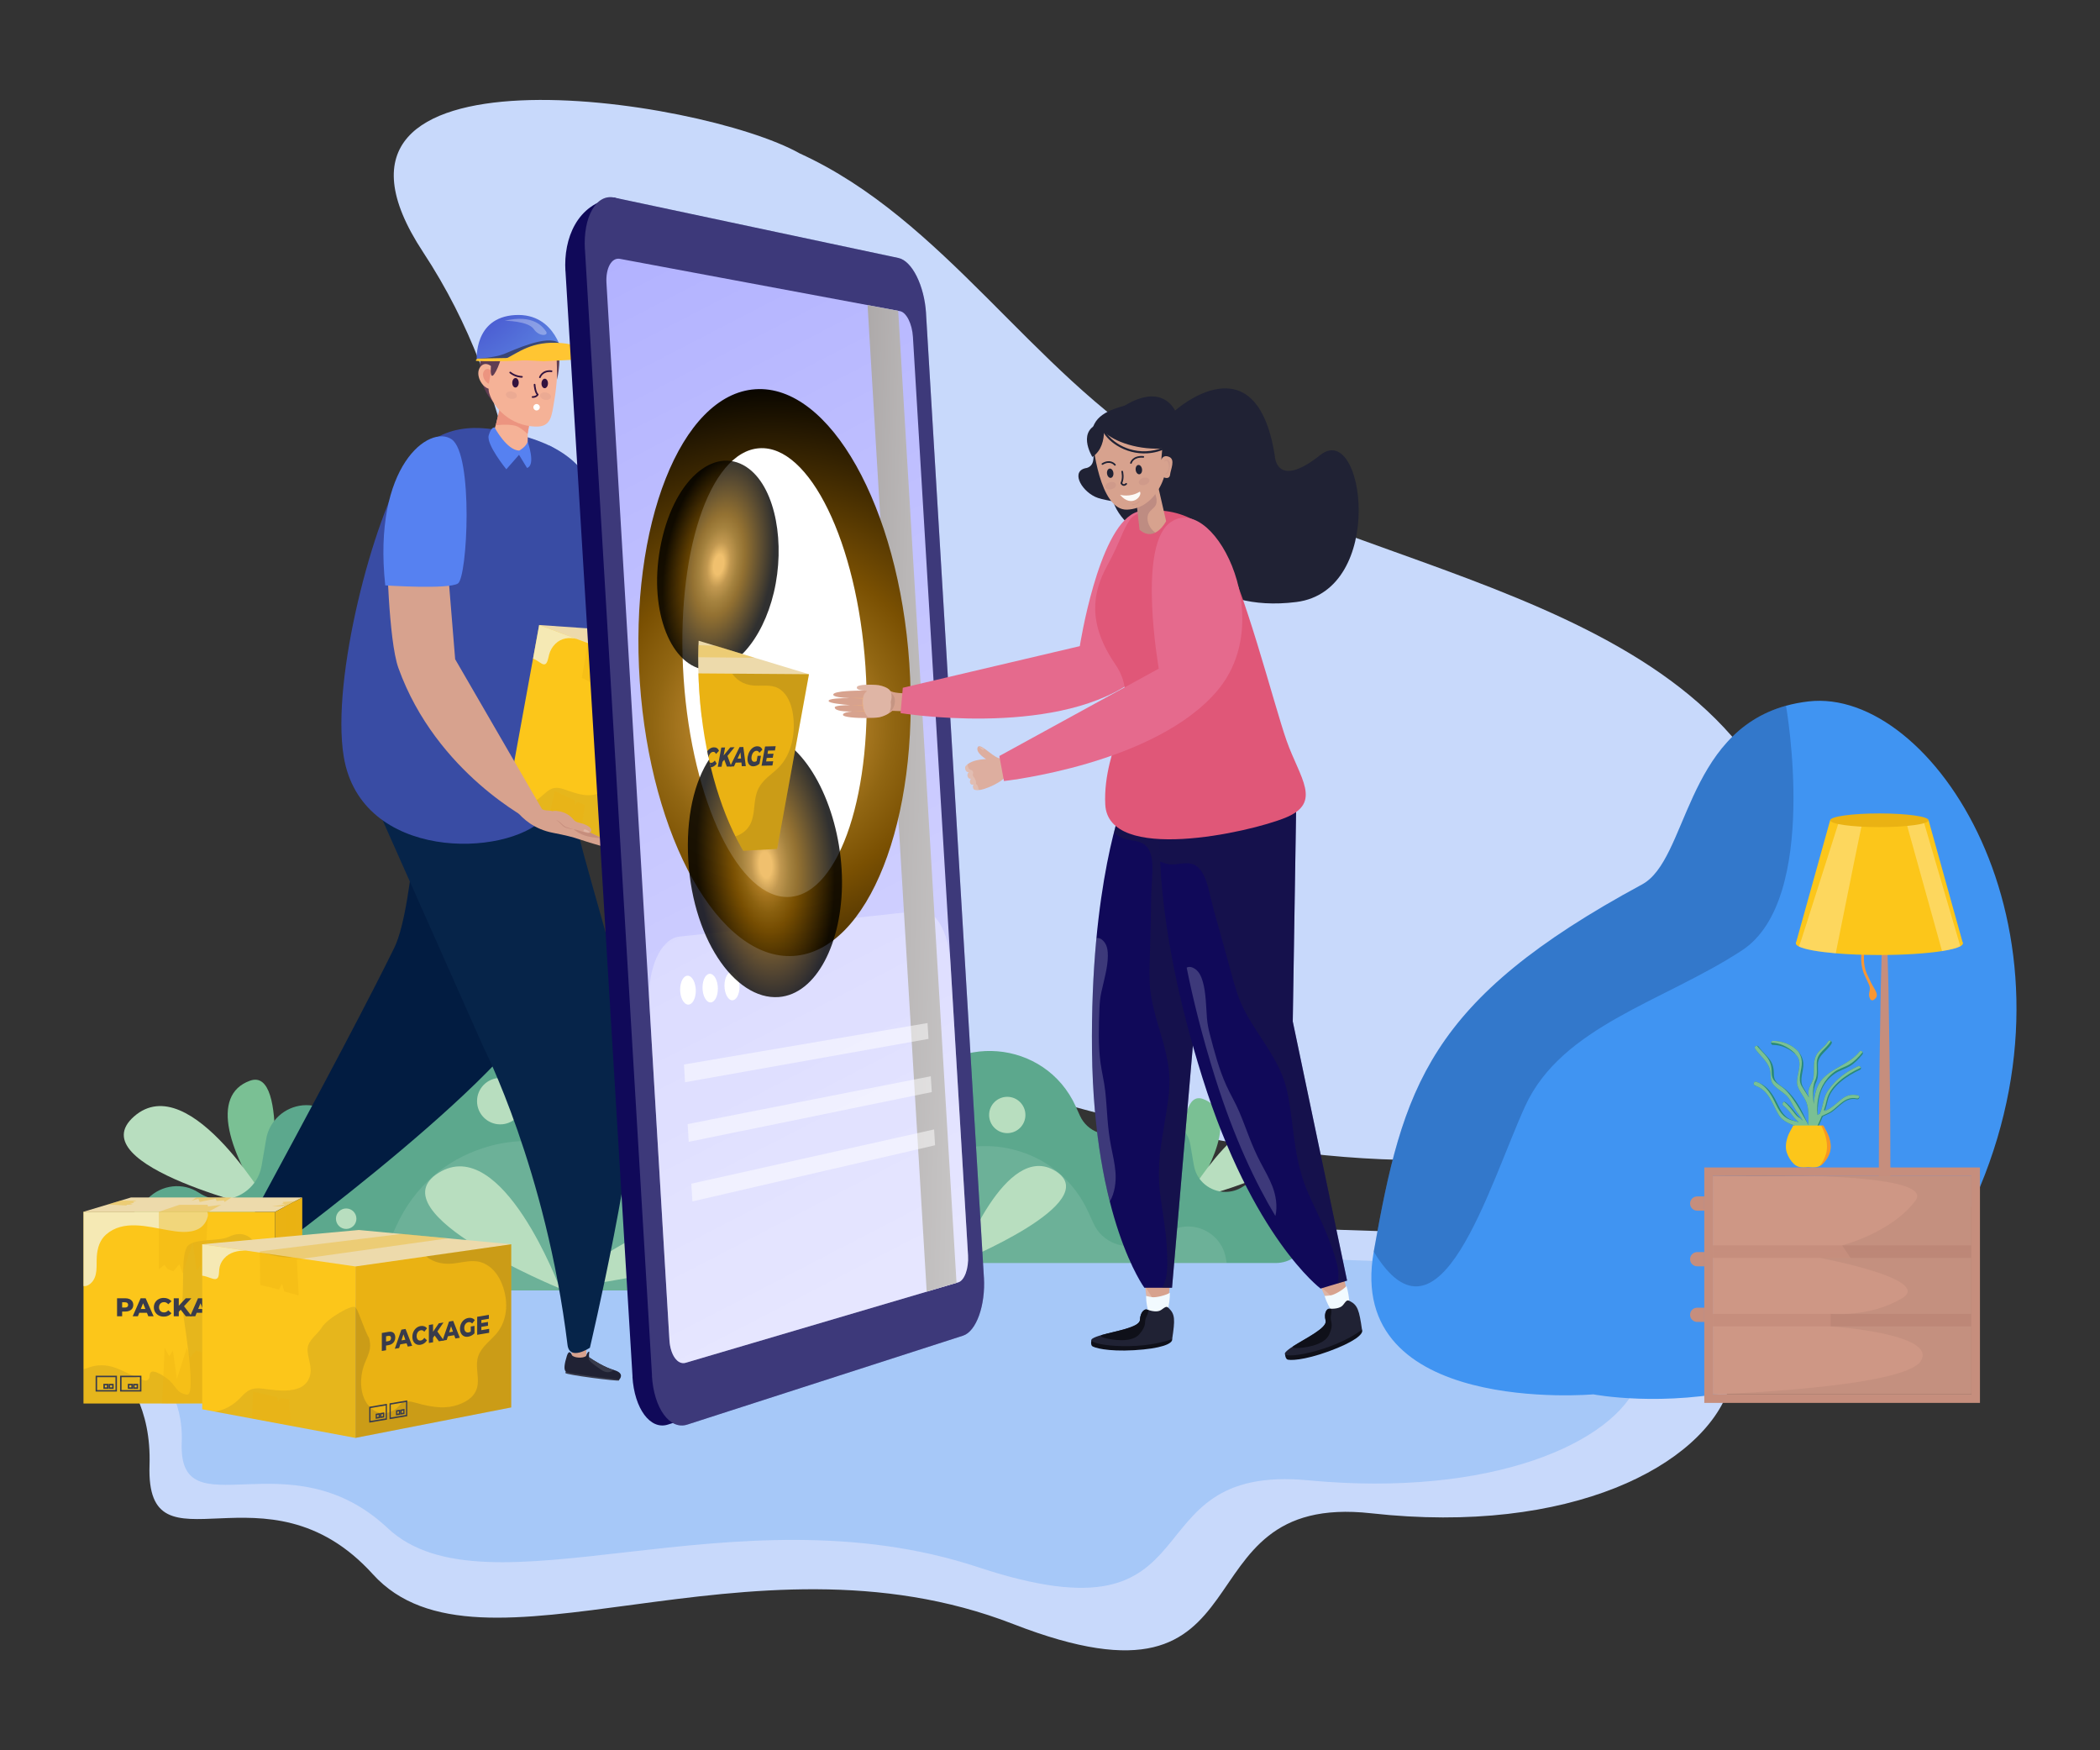 <svg xmlns="http://www.w3.org/2000/svg" xmlns:xlink="http://www.w3.org/1999/xlink" enable-background="new 0 0 3600 3000" viewBox="0 0 3600 3000"><rect x="0" y="0" width="3600" height="3000" fill="#333333" stroke="none"/><path fill="#c8d9fb" d="M1999.01,778.4c-231.61-142.76-380.51-402.61-628.07-515.44c-170.69-96.22-890.15-202.38-645.77,169
		c329.46,500.68,10.95,1004.52,758.87,1343.19c463.44,191.82,1527.93,467.31,1603.73-271.74
		C2990.3,1024.27,2354.26,993.43,1999.01,778.4z"/><path fill="#c8d9fb" d="M161.41,2245.79c-68.18,50.77,101.24,69.6,94.91,265.76c-6.33,196.16,199.32-15.82,382.82,186.66
		c183.5,202.48,642.25-91.75,1097.84,85.42c455.59,177.17,272.09-227.79,613.77-189.83c341.69,37.97,569.48-82.26,613.78-215.14
		c44.29-132.88,179.94-100.13,146.92-192.44C3078.43,2093.93,458.81,2024.33,161.41,2245.79z"/><path fill="#4094f2" d="M224.03,2264.23c-62.87,39.83,93.35,54.61,87.52,208.5c-5.83,153.89,183.79-12.41,352.99,146.44
		c169.2,158.85,592.21-71.98,1012.29,67.02c420.09,139,250.89-178.71,565.95-148.93c315.06,29.79,525.11-64.53,565.95-168.78
		c40.84-104.25,165.92-78.55,135.47-150.97C2913.76,2145.09,498.26,2090.48,224.03,2264.23z" opacity=".25"/><path fill="#7ac094" d="M462.75,2078.13c0,0,34.51-250.51-34.2-225.78C359.83,1877.08,391.37,1977.47,462.75,2078.13z"/><path fill="#b8debf" d="M467.29,2075.71c0,0-140.51-247.1-237.45-162.13C132.9,1998.54,467.29,2075.71,467.29,2075.71z"/><path fill="#5ca88d" d="M269.57,2211.84h1213.05l-17.39-60.64l-40.92-143.63c-28.99-101.39-129.71-164.84-233.75-147.11
					l-52.52,9.11c-3.98,0.66-7.79,1-11.6,1c-23.19,0-45.22-11.6-58.31-31.31c-90.12-135.18-293.89-118.45-360.82,29.66l-8.95,19.88
					c-15.78,35.08-56.98,50.75-92.09,35.04l-52.37-23.44c-30.65-13.75-64.78-3.48-83.66,20.71c-6.96,8.78-11.93,19.38-13.92,31.31
					l-7.79,45.39c-1.99,11.26-6.3,21.2-12.43,29.49c-1.16,1.49-2.32,2.98-3.48,4.31c-10.6,12.26-25.01,20.38-40.75,23.2
					c-3.97,0.83-8.28,1.16-12.42,1.16c-13.14,0-26.46-3.6-38.55-11.67c-27.27-18.21-63.84-13.67-87.02,9.52l-35.19,35.19
					C173.34,2134.32,205.45,2211.84,269.57,2211.84z"/><path fill="#fff" d="M376.62,2211.84h1105.99l-17.39-60.64c-54.67-49.04-130.21-73.06-207.08-59.81l-40.92,6.96l-22.03,3.65
					c-4.8,0.83-9.6,1.16-14.25,1.16c-10.27,0-20.38-1.82-29.82-5.46c-15.9-6.13-29.82-16.9-39.76-31.81
					c-13.91-21.04-30.32-38.93-48.21-53.67c-6.96-5.96-14.08-11.26-21.54-16.07c-40.26-26.67-86.48-39.92-132.87-40.42
					c-27.16-0.5-54.17,3.48-80.01,11.93c-62.79,19.89-118.45,65.11-149.43,133.86l-10.77,23.53
					c-19.05,42.25-68.58,60.96-110.66,42.08l-31.81-14.25l-30.65-13.75c-13.92-6.3-28.5-8.28-42.41-6.96
					c-36.12,3.48-67.92,30.32-74.55,69.25L376.62,2211.84z" opacity=".1"/><path fill="#7ac094" d="M1226.65,1998.18c0,10.5,8.44,19.02,18.86,19.02c10.42,0,18.86-8.51,18.86-19.02
					c0-10.5-8.45-19.01-18.86-19.01C1235.09,1979.16,1226.65,1987.68,1226.65,1998.18z"/><path fill="#b8debf" d="M575.89 2088.87c0 9.69 7.86 17.55 17.55 17.55s17.55-7.86 17.55-17.55c0-9.69-7.86-17.55-17.55-17.55S575.89 2079.17 575.89 2088.87zM817.78 1887.38c0 21.98 17.81 39.79 39.79 39.79 21.98 0 39.79-17.81 39.79-39.79 0-21.98-17.82-39.79-39.79-39.79C835.6 1847.59 817.78 1865.41 817.78 1887.38z"/><path fill="#7ac094" d="M960.05,2208.48c0,0,157.13-198.12,85.4-211.78C973.72,1983.03,949.8,2085.51,960.05,2208.48z"/><path fill="#b8debf" d="M960.05 2208.48c0 0-99.06-266.44-208.37-198.12C642.37 2078.68 960.05 2208.48 960.05 2208.48zM960.05 2208.48c0 0 365.5-44.41 273.27-102.48C1141.09 2047.93 960.05 2208.48 960.05 2208.48z"/><path fill="#383b4b" d="M448.22,2262.79c0,0,0.46,2.14-1.76,3.42c-2.23,1.29-88.53-72.13-86.77-75.55
						c1.77-3.43,5.28-2.49,5.28-2.49S445.48,2253.44,448.22,2262.79z"/><polygon fill="#d7a28e" points="427.88 2137.71 378.17 2178.99 397.53 2203.09 439.3 2154.85"/><path fill="#202234" d="M382.11,2161.78c-13.67,11.29-22.36,20.95-19.9,27.36c2.27,6.55,85.44,75.85,85.44,75.85
						s19.29-3.53,1.6-23.71c-13.54-15.74-24.77-40.52-29.09-51.12l0.18-0.15c2.57-6.85,9.23-10.1,5.11-10.39
						c-2.47-0.1-5.86,2.02-9.13,4.64c-8.41,1.07-23.73-10.56-24.29-17.58C392.03,2166.68,395.93,2150.68,382.11,2161.78z"/><path fill="#383b4b" d="M427.14,2226.41c7.61,18.42,22.11,14.86,22.11,14.86c-13.54-15.74-24.77-40.52-29.09-51.12l0.18-0.15
						C412.66,2191.99,420.12,2208.73,427.14,2226.41z"/><path fill="#021c41" d="M723.1,1274.25c0,0-11.63,277.68-47.03,349.94c-35.4,72.26-108.47,213.34-280.34,529.24
					c-5.71,10.49,27.49,24.66,27.49,24.66s424.46-305.74,505.14-455.42c34.11-63.29,38.61-252.76,59.13-281.46
					C1007.99,1412.52,723.1,1274.25,723.1,1274.25z"/><g><path fill="#383b4b" d="M1060.83,2363.09c0,0,1.25,1.24,0.32,3.09c-0.94,1.85-91.48-9.68-91.8-12.77c-0.32-3.09,2.47-4,2.47-4
					S1054.88,2357.99,1060.83,2363.09z"/><polygon fill="#d7a28e" points="978.27 2295.37 981.87 2343.43 1005.54 2351.17 1005.06 2304.13"/><path fill="#202234" d="M971.77,2324.05c-4.25,13.63-5.86,23.97-1.38,27.22c4.41,3.42,91.03,13.55,91.03,13.55
					s11.46-10.88-9.36-16.7c-16.07-4.66-34.55-16.43-42.13-21.67l0.06-0.18c-1.28-5.76,1.78-10.88-1.12-9.26
					c-1.72,1.02-3.06,3.94-4.11,7.15c-5.2,4.43-20.66,3.33-24.13-1.16C980.62,2323,976.21,2310.48,971.77,2324.05z"/><path fill="#383b4b" d="M1030.6,2347.83c13.25,9.07,21.45,0.29,21.45,0.29c-16.07-4.66-34.55-16.43-42.13-21.67l0.06-0.18
					C1005.67,2330.99,1018.08,2338.99,1030.6,2347.83z"/></g><path fill="#062449" d="M616.11,1316.34l212.65,478.45c0,0,107.31,209.59,144.14,510.37c3.45,28.21,38.37,4.87,38.37,4.87
				s83.86-355.54,78.19-475.99c-5.27-111.82-105.29-400.67-102.71-435.85C989.3,1363.02,616.11,1316.34,616.11,1316.34z"/><g><path fill="#d7a28e" d="M955.58,919.73c0,0,51.8,145.9,83.39,185.84c119.32,150.82,300.7,176.24,300.7,176.24l11.2-23.91
					l-224.48-197.61l-74.27-173.18L955.58,919.73z"/><path fill="#f5b297" d="M1027.08,1295.15c0,0,22.24,40.17,18.47,56.89c-3.77,16.71-18.29,57.98-36.74,55.54
						c-18.45-2.44-42.86-17.1-44.21-30.45c-1.42-14.03,24.49-40.68,20.73-52.44c-3.77-11.76,7.81-44.97,7.81-44.97L1027.08,1295.15z
						"/><path fill="#5681f1" d="M941.45,763.28c0,0,96.26,50.32,131.04,161.76l-78.63,44.61L941.45,763.28z"/><path fill="#394ca4" d="M874.44,741.56c53.34,12.35,153.89,40.68,153.13,158.2c-0.76,117.53-0.79,405.82-94.5,502.68
					c-65.68,67.88-313.83,73.54-343.74-105.12c-22.49-134.35,51.96-411.28,106.67-495.85C750.73,716.89,828.77,730.97,874.44,741.56
					z"/><polygon fill="#eddaab" points="1349.51 1164.4 1386.8 1155.63 1163.44 1087.86 924.27 1071.27 958.44 1124.66 1181.35 1238.54"/><polygon fill="#fcc61a" points="924.27 1071.27 1146.19 1153.83 1088.81 1468.4 869.04 1374.08"/><path fill="#202234" d="M1075.56,1256.43c-8.27,11.29-24.92,19.72-28.39,34.97c-3.93,17.23,1.58,34.35-5.93,51.29
						c-14.84,33.51-53.3,17.36-74.37,10.14c-6.6-2.26-13.44-3.72-20.43-1.12c-8.1,3.02-14.24,10.32-21.31,15.77
						c-11.69,9.02-25.02,14.43-38.28,14.23l201.96,86.67l43.69-239.52C1130.06,1221.29,1086.35,1241.69,1075.56,1256.43z" opacity=".1"/><path fill="#f2faff" d="M925.47,1135.53c4.12,2.74,9.15,5.96,12.23-0.71c1.85-4,2.52-8.77,3.7-13.03
						c2.08-7.46,5.5-13.16,10.66-18.25c10.45-10.32,23.84-11.32,35.95-8.55l-63.74-23.72l-10.51,57.63
						C917.9,1130.33,921.7,1133.03,925.47,1135.53z" opacity=".67"/><polygon fill="#eab213" points="1293.45 1127.49 1227.43 1106.75 1008.08 1100.01 997.54 1161.88 1024.04 1175.31 1030.5 1165.73 1031.38 1180.38 1051.46 1191.58 1060.86 1125.1" opacity=".35"/><polygon fill="#eab213" points="996.12 1427.49 1002.55 1379.29 989.32 1374.6 985.53 1380.19 985.04 1371.78 950.87 1355.6 940.32 1404.05" opacity=".35"/><polygon fill="#eab213" points="1386.8 1155.63 1332.18 1455.04 1088.81 1468.4 1146.19 1153.83"/><path fill="#202234" d="M1255.12,1154.65c10.48,14.39,24.03,20.01,40.42,20.59c15.44,0.55,30.52-2.75,43.74,7.82
						c10.5,8.4,16.72,22.51,19.44,37.4c6.04,33.07-0.7,72.08-24.23,95.36c-11.59,11.47-26.49,19.93-34.42,35.97
						c-7.93,16.04-5.62,35.11-10.46,52.12c-5.57,19.57-20.12,27.98-35.75,31.68c-19.03,4.51-36.3-1.53-53.18-9.77
						c-7.79-3.8-17.72-11.47-26.66-10.42c-5.05,0.59-9.02,6.5-13.28,9.58c-11.34,8.19-25.46,8.8-34.77-1.75
						c-19.24-21.8-12.24-63,1.33-88.42c4.6-8.63,10.19-17.03,13.17-26.66c1.93-6.22,2.35-12.67,2.19-19.1
						c-0.85-3.18-1.53-6.44-2.08-9.57c-2.12-12.18-3.23-24.65-5.04-36.93c-0.41-2.76-0.83-5.65-1.32-8.56
						c-0.51-1.75-1.18-3.4-1.73-5.13l-43.69,239.52l243.37-13.35l54.61-299.41L1255.12,1154.65z" opacity=".15"/><g><path fill="#383b4b" d="M1142.1,1443.46l-27.5,0.67l5.3-29.03l27.5-0.67L1142.1,1443.46z M1116.98,1441.4l23.72-0.58l4.32-23.66
							l-23.72,0.58L1116.98,1441.4z"/><path fill="#383b4b" d="M1131.97 1438.77l-6.45.16 1.68-9.18 6.45-.16L1131.97 1438.77zM1127.9 1436.19l2.68-.06.69-3.81-2.68.07L1127.9 1436.19zM1138.75 1438.6l-6.45.16 1.67-9.18 6.45-.16L1138.75 1438.6zM1134.68 1436.03l2.68-.07.69-3.81-2.68.07L1134.68 1436.03z"/><g><path fill="#383b4b" d="M1173.63,1442.69l-27.49,0.67l5.3-29.04l27.5-0.67L1173.63,1442.69z M1148.52,1440.63l23.72-0.58
							l4.32-23.66l-23.72,0.58L1148.52,1440.63z"/><path fill="#383b4b" d="M1163.51 1438l-6.45.16 1.68-9.18 6.45-.16L1163.51 1438zM1159.44 1435.42l2.68-.07.69-3.81-2.68.06L1159.44 1435.42zM1170.29 1437.83l-6.45.16 1.68-9.18 6.45-.16L1170.29 1437.83zM1166.22 1435.26l2.68-.07.69-3.81-2.68.07L1166.22 1435.26z"/></g></g><g><path fill="#383b4b" d="M1179.22 1284.18c1.36.95 2.3 2.34 2.8 4.16.5 1.82.53 3.97.08 6.45-.45 2.48-1.27 4.65-2.44 6.49-1.17 1.85-2.62 3.28-4.35 4.31-1.73 1.03-3.64 1.57-5.74 1.62l-4.05.1-1.57 8.63-6.56.16 6.02-33.02 10.61-.26C1176.12 1282.78 1177.85 1283.23 1179.22 1284.18zM1173.79 1298.54c.83-.85 1.39-2.04 1.68-3.59.28-1.54.16-2.73-.37-3.56-.53-.83-1.47-1.23-2.81-1.2l-3.65.09-1.76 9.67 3.65-.09C1171.86 1299.84 1172.96 1299.39 1173.79 1298.54zM1197.04 1308.75l-9.81.24-2.99 6.46-6.69.16 16.26-33.26 6.46-.16 4.25 32.77-6.82.17L1197.04 1308.75zM1196.37 1301.91l-1.05-10.49-4.91 10.64L1196.37 1301.91zM1211.34 1313.26c-1.67-1.42-2.82-3.41-3.44-6-.63-2.58-.64-5.52-.04-8.83.6-3.3 1.69-6.27 3.27-8.91 1.58-2.64 3.47-4.71 5.67-6.22 2.2-1.51 4.51-2.3 6.94-2.35 2.12-.05 3.93.44 5.44 1.46 1.51 1.03 2.64 2.53 3.4 4.52l-5.16 5.48c-1.03-2.54-2.62-3.79-4.76-3.74-1.26.03-2.45.45-3.58 1.26-1.13.81-2.09 1.94-2.89 3.38-.8 1.44-1.37 3.09-1.71 4.95-.34 1.86-.37 3.49-.09 4.91.28 1.42.84 2.51 1.68 3.27.84.76 1.89 1.13 3.15 1.1 2.14-.05 4.2-1.39 6.17-4l3.19 5.28c-1.49 2.04-3.19 3.62-5.08 4.72-1.9 1.11-3.9 1.69-6.02 1.74C1215.05 1315.35 1213 1314.68 1211.34 1313.26zM1241.62 1302.12l-3.13 3.79-1.51 8.25-6.49.16 6.02-33.01 6.5-.16-2.5 13.72 11.48-13.94 7.22-.18-12.14 14.85 6.62 18.15-7.62.19L1241.62 1302.12z"/><path fill="#383b4b" d="M1271.02 1306.94l-9.81.24-2.99 6.46-6.69.16 16.26-33.27 6.46-.16 4.25 32.76-6.83.17L1271.02 1306.94zM1270.36 1300.1l-1.05-10.49-4.91 10.64L1270.36 1300.1zM1298.71 1295.52l5.8-.14-2.5 13.68c-1.57 1.38-3.28 2.46-5.14 3.22-1.85.77-3.64 1.17-5.37 1.21-2.43.06-4.48-.62-6.16-2.03-1.68-1.42-2.83-3.41-3.46-6-.63-2.58-.64-5.52-.04-8.83.6-3.3 1.69-6.27 3.27-8.91 1.58-2.64 3.48-4.71 5.72-6.22 2.23-1.51 4.59-2.3 7.06-2.36 2.16-.05 4.01.42 5.55 1.42 1.53 1 2.7 2.45 3.49 4.38l-5.16 5.48c-1.12-2.41-2.78-3.59-4.96-3.54-1.99.05-3.74.95-5.27 2.69-1.53 1.74-2.55 4.05-3.08 6.91-.33 1.82-.35 3.44-.06 4.86.29 1.42.86 2.52 1.71 3.3.85.78 1.91 1.15 3.19 1.12 1.26-.03 2.51-.42 3.75-1.17L1298.71 1295.52zM1325.47 1304.82l-1.32 7.22-18.62.45 6.02-33.01 18.19-.45-1.32 7.22-11.7.29-1.01 5.56 10.31-.25-1.28 6.98-10.3.25-1.1 6.04L1325.47 1304.82z"/></g><g><path fill="#d7a28e" d="M663.07,942.33c0,0,2.69,154.8,19.94,202.71c65.14,180.95,229.01,262.75,229.01,262.75l18.22-19.1
					l-149.96-258.76l-15.32-187.81L663.07,942.33z"/></g><path fill="#5681f1" d="M660.43,1003.35c0,0,108.26,7.25,124.59-3.23c16.33-10.48,26.85-220.99-10.69-247.07
				C736.79,726.99,638.38,797.47,660.43,1003.35z"/><g><path fill="#f5b297" d="M898.86,775.67c-13.97,6.38-46.74-17.44-52.69-31.61c-1.73-4.11,1.77-7.37,4.21-17.33
								c5.04-20.81,12.84-53,13-53.86l47.25,35.75l-6.1,34.69C904.53,743.31,906.33,772.25,898.86,775.67z"/><path fill="#ec9480" d="M904.53,743.31l-0.34,0.59c0,0-4.98-6.05-15.99-12.25c-11.04-6.23-37.86-2.72-37.86-2.72l0.05-2.22
								c5.04-20.81,12.84-53,13-53.86l47.25,35.75L904.53,743.31z"/><path fill="#603d52" d="M951.98,593.83c0,0,15.62,38.19-4.94,62c-20.56,23.81-85.79,47.21-85.79,47.21
								s-51.71-31.09-35.21-100.26c3.59-15.07,15.97-62.05,65.49-55.31C933.12,553.12,951.98,593.83,951.98,593.83z"/><path fill="#f5b297" d="M917.31,731.18c-41.92-1.76-70.79-31.09-78.77-57.68c-5.56-18.52,13.76-81.08,13.76-81.08
								c7.6-22.82,104.84-5.08,103.89,18.95c0,0,0.24,26.1-3.16,55.47c-0.71,6.21-1.59,12.57-2.68,18.83
								C945.65,713.1,945.25,732.35,917.31,731.18z"/><path fill="#f5b297" d="M846.42,631.25c0,0-13.39-14.87-23.07-2.24c-9.68,12.62,2.99,36.5,16.69,37.6L846.42,631.25z"/><path fill="#ec9480" d="M838.02,657.7c-7.35-2.68-13.25-15.27-7.92-22.24c4.08-5.32,9.26-2.55,12.01-0.39L838.02,657.7z"/><path fill="#603d52" d="M841.67,627.02c0,0-2.13,20.46,3.38,16.66c5.51-3.81,19.59-37.06,14.66-48.12
							c0,0,57.1,32.87,93.76,16.57c1.7-0.76,1.3,39.81,1.58,38.25c0.28-1.55,10.38-45.16-3.36-57.82
							c-13.73-12.66-82.6-22.02-95.64-17.98C843.02,578.61,841.67,627.02,841.67,627.02z"/><radialGradient id="a" cx="701.856" cy="-83.292" r="370.829" gradientTransform="rotate(10.327 -2120.778 392.022)" gradientUnits="userSpaceOnUse"><stop offset=".005" stop-color="#372fc1"/><stop offset=".343" stop-color="#4754cf"/><stop offset="1" stop-color="#6ba6ed"/></radialGradient><path fill="url(#a)" d="M817.34,617.33l148.2-5.05c0,0-11.26-76.37-82.59-72.27C811.63,544.11,817.34,617.33,817.34,617.33z"/><path fill="#231f20" d="M818.68,614.69c0,0,29.34-1.59,45.37-7.94c16.03-6.35,73.37-33.6,93.88-19.06
						c20.51,14.54-2.1,19.46-2.1,19.46l-87.33,9.11L818.68,614.69z" opacity=".55"/><path fill="#fff" d="M865.12,549.76c0,0,40.15,0.17,49.92,14.3c9.77,14.13,26.48,11.39,20.91,3.82
						C930.39,560.3,915.03,538.23,865.12,549.76z" opacity=".31"/><path fill="#ffc532" d="M865.45,615.69l66.69,3.48l67.1-3.41c0,0,14.68-23.4-36.61-27.74
						C911.35,583.68,889.23,604.37,865.45,615.69z"/><path fill="#ffc532" d="M818.68,614.69c0,0-4.2,2.52-2.56,3.76c1.65,1.24,85.43,1.3,92.32-2.73
						C915.34,611.68,818.68,614.69,818.68,614.69z"/><path fill="#5681f1" d="M889.76,779.57l-21.77,24.78c0,0-34.69-42.47-30.2-58.08c4.49-15.61,10.13-13.49,10.13-13.49
					s21.01,39.42,42.35,39.49c0,0,11.57-6.38,14.27-15.19c0,0,14.58,40.17-1.09,44.98L889.76,779.57z"/></g><g><path fill="#33133f" d="M867.42 675.51c-.65 3.4 2.99 6.96 8.13 7.95 5.14.99 9.84-.96 10.49-4.36.66-3.4-2.98-6.96-8.12-7.95C872.77 670.15 868.07 672.11 867.42 675.51zM925.89 677.18c-.65 3.4 2.99 6.96 8.13 7.95 5.14.99 9.84-.96 10.49-4.36.66-3.4-2.98-6.96-8.12-7.94C931.24 671.83 926.54 673.78 925.89 677.18z" opacity=".05"/><path fill="#33143f" d="M925.54 648.07c.62.01 1.2-.37 1.4-.98.15-.45 3.91-11.08 18.39-9.35.79.1 1.51-.47 1.6-1.26.1-.79-.47-1.51-1.26-1.6-16.89-2.04-21.43 11.17-21.47 11.31-.25.76.16 1.57.92 1.82C925.26 648.05 925.4 648.07 925.54 648.07zM894.3 647.36c.24.01.39.01.44 0 .8-.01 1.43-.67 1.42-1.47-.01-.8-.68-1.43-1.47-1.42-.1 0-10.16.06-19.1-7.07-.62-.5-1.53-.39-2.03.23-.5.62-.39 1.53.23 2.03C882.59 646.68 892.14 647.31 894.3 647.36zM917.85 681.19c3.83-1.37 5.19-4.19 5.26-4.35.28-.6.11-1.32-.41-1.73-3.27-2.61-4.59-12.35-4.83-15.89-.05-.8-.74-1.4-1.54-1.35-.8.05-1.4.74-1.35 1.54.09 1.33.93 12.36 4.95 17.02-.88 1.04-2.92 2.7-6.9 2.62-.79-.01-1.46.62-1.47 1.41-.01.8.62 1.46 1.42 1.47C914.92 681.97 916.53 681.66 917.85 681.19z"/><path fill="#33133f" d="M928.25 657.11c-.1 4.49 2.31 8.2 5.38 8.27 3.07.07 5.65-3.52 5.76-8.01.1-4.5-2.3-8.2-5.38-8.27C930.93 649.03 928.36 652.62 928.25 657.11zM878.13 655.96c-.1 4.49 2.31 8.2 5.38 8.27 3.07.07 5.65-3.52 5.76-8.01.1-4.5-2.31-8.2-5.38-8.27C880.81 647.87 878.23 651.46 878.13 655.96z"/><path fill="#fff" d="M914.33,697.87c-0.07,3.05,2.35,5.59,5.4,5.66c3.05,0.07,5.59-2.35,5.66-5.4c0.07-3.05-2.35-5.58-5.4-5.66
					C916.94,692.4,914.4,694.81,914.33,697.87z"/></g><g><path fill="#d7a28e" d="M936.68,1389.02c-16.9-0.69-46.96-31.74-50.6-32.26c-3.63-0.52-18.22-3.22-18.41,2.57
					c0,0,18.01,55.83,79.6,67.99c24.46,4.83,33.33,6.99,48.14,11.98c14.81,5.01,58.66,18.78,61.27,14.45
					c1.77-2.97-9.24-9.28-23.76-16.52l-0.02-0.01c-21.66-10.77-51.04-23.56-57.33-30.24c-3.53-3.75-7.19-6.95-11.13-9.55
					C956.7,1392.32,947.88,1389.48,936.68,1389.02z"/><path fill="#c68e7d" d="M964.44,1397.43c0.8,1.49,1.66,2.95,2.53,4.39c4.12,6.72,8.97,13.11,14.86,18.38
					c6.04,5.44,13.18,9.46,20.88,11.96c7.91,2.55,16.11,3.49,24.32,4.41c1.96,0.22,3.9,0.43,5.88,0.66
					c-21.66-10.77-51.04-23.56-57.33-30.24C972.05,1403.23,968.38,1400.04,964.44,1397.43z"/><path fill="#d7a28e" d="M957.41,1409.71c0,0,11.59,10.6,23.67,11.46c12.08,0.86,24.81,8.07,29.08,6.51
					c3.73-1.37,6.53-6.83-2.5-12.05c-12.1-6.99-18.71-3.69-24.84-11.15c-6.13-7.46-14.66-13.01-28.84-14.59
					C940.2,1388.36,948.65,1400.34,957.41,1409.71z"/><path fill="#c68e7d" d="M983.17,1421.38c-2.79-0.78-5.56-1.57-8.3-2.41c-1.36-0.44-2.72-0.87-4.03-1.39
					c-1.33-0.52-2.56-1.07-3.65-1.91c-2.24-1.63-4.21-3.76-6.41-5.66c-2.17-1.92-4.6-3.67-7.32-4.7c2.47,1.53,4.53,3.49,6.55,5.52
					c2.01,2.03,3.93,4.21,6.34,6.01c2.53,1.81,5.43,2.51,8.23,3.22C977.41,1420.72,980.28,1421.15,983.17,1421.38z"/><path fill="#fff" d="M1055.35 1453.85c0 0-7.91-4.2-8.49-3.36-.57.84-.89 1.65.28 2.32C1048.32 1453.49 1055.17 1455.1 1055.35 1453.85zM1000.28 1425.03c0 0-.25-2.67 1.57-3.5 1.83-.84 9.4 3.95 8.85 5.05C1010.16 1427.68 1000.28 1425.03 1000.28 1425.03z" opacity=".2"/></g></g><g><rect width="328.63" height="328.63" x="143.14" y="2076.97" fill="#fcc61a"/><path fill="#f2faff" d="M155.01,2200.16c13.58-11.62,9.78-30.97,10.94-46.75c1.05-14.21,4.99-27.95,16.1-37.6
				c29.4-25.54,71.07-13.39,105.16-7.42c16.95,2.97,37.3,6.17,53.31-2.14c9.76-5.06,18.4-18.92,15.12-29.29H143.14v127.43
				C146.92,2204.81,150.89,2203.69,155.01,2200.16z" opacity=".67"/><path fill="#202234" d="M459.89,2129.57c-4.97,5.11-6,14.45-6.71,21.17c-3.32,31.32-7.44-57.24-61.95-30.39
				c-15.56,7.67-62.17,1.61-70.79,17.09c-9.43,16.92-4.88,55.33-8.14,100.08c-0.53,7.36,26.59,156.09,8.14,152.98
				c-19.8-3.34-17.88-15.73-33.73-27.44c-5.67-4.19-11.86-8.36-18.51-10.82c-7.91-2.93-11.38-1.56-11.89,7.32
				c-0.25,4.21-4.21,8.07-8.67,6.6c-16.61-5.46-31.53-14.76-47.83-20.94c-17.69-6.72-33.72-7-51.31,0.01
				c-1.78,0.71-3.56,1.3-5.35,1.81v58.55h328.63v-275.05C468.8,2126.22,463.91,2125.43,459.89,2129.57z" opacity=".1"/><path fill="#eab213" d="M361.29,2405.22v-87.45l-9.67,7.4l-5.69-7.4l-9.68-3.41l-10.1,11.95l-5.83-15.93l-17.07,52.92l-6.83-48.37
				l-6.26,9.67l-7.97-14.22c0,0-2.7,67.52-4.61,94.84C305.49,2406.59,333.39,2403.66,361.29,2405.22z" opacity=".35"/><polygon fill="#eddaab" points="143.14 2076.97 224.52 2052.49 518.16 2052.49 471.78 2076.97"/><polygon fill="#eab213" points="518.16 2052.49 518.16 2360.93 471.78 2405.6 471.78 2076.97"/><path fill="#202234" d="M515.12,2130.93c-6.35,12.33-4.49,28.42-6.41,41.85c-2.29,16.05-4.81,31.6-1.87,47.74
				c2.17,11.92,6.32,24.31,5.21,36.56c-0.6,6.57-1.99,16.17-8.5,19.69c-8.39,4.52-15.26-4.49-18.57-11.08
				c-11.03-21.88-9.05-48.46-8.87-72.14c0.11-15.22,1.36-30.56,0.5-45.77c-0.41-7.43-2.19-13.62-4.84-19.38v277.18l46.38-44.68
				v-234.27C517.1,2128.05,515.95,2129.33,515.12,2130.93z" opacity=".15"/><path fill="#383b4b" d="M200.48,2385.11h-36.56v-27.12h36.56V2385.11z M166.42,2382.6h31.55v-22.1h-31.55V2382.6z"/><path fill="#383b4b" d="M185.81 2380.48h-8.58v-8.58h8.58V2380.48zM179.74 2377.97h3.56v-3.56h-3.56V2377.97zM194.83 2380.48h-8.58v-8.58h8.58V2380.48zM188.76 2377.97h3.56v-3.56h-3.56V2377.97zM242.42 2385.11h-36.56v-27.12h36.56V2385.11zM208.36 2382.6h31.54v-22.1h-31.54V2382.6z"/><path fill="#383b4b" d="M227.75 2380.48h-8.58v-8.58h8.58V2380.48zM221.68 2377.97h3.56v-3.56h-3.56V2377.97zM236.77 2380.48h-8.58v-8.58h8.58V2380.48zM230.7 2377.97h3.56v-3.56h-3.56V2377.97z"/><path fill="#eab213" d="M272.32,2076.97v98.45l9.67-7.4l5.69,7.4l9.67,3.41l10.1-11.95l5.83,15.93l17.07-52.92l6.83,48.37
				l6.26-9.67l7.97,14.23c0,0,3.98-99.59,5.69-105.84l22.19-11.95l-22.76,2.84l-0.57-2.84h-48.51L272.32,2076.97z" opacity=".35"/><polygon fill="#eab213" points="328.37 2058.19 336.62 2052.49 396.66 2052.49 385.28 2060.18 383.57 2057.62 371.34 2058.47 369.63 2054.49 342.32 2060.18 340.04 2054.77" opacity=".35"/><polygon fill="#eab213" points="466.37 2067.86 489.62 2067.55 490.81 2116.42 494.67 2110.16 496.15 2112.15 499.66 2107.96 502.95 2110.45 507.63 2106.03 507.63 2058.6 484.3 2060.18 486.25 2061.6 482.59 2062.45 488.57 2064.22" opacity=".35"/><polygon fill="#eab213" points="507.63 2371.07 506.21 2334.37 501.37 2343.76 500.61 2352.07 496.82 2348.88 494.67 2360.25 490.81 2353.99 489.81 2388.62" opacity=".35"/><path fill="#eab213" d="M206.7,2057.85h27.49l-6.4,2.32l2.13,1.19c0,0-7.47,2.14-6.83,2.14c0.64,0,5.12,1.4,4.48,1.23
				c-0.64-0.17-10.56,0.29-10.56,0.29v1.26l-32.43-1.77L206.7,2057.85z" opacity=".35"/><g><path fill="#383b4b" d="M222.04 2226.63c2.05.92 3.64 2.25 4.76 3.97 1.11 1.72 1.67 3.74 1.67 6.06 0 2.32-.56 4.33-1.67 6.03-1.12 1.71-2.71 3.02-4.76 3.95-2.06.92-4.48 1.39-7.27 1.39h-5.38v8.06h-8.73v-30.84h14.1C217.56 2225.25 219.99 2225.71 222.04 2226.63zM218.3 2239.98c.91-.78 1.37-1.89 1.37-3.33 0-1.44-.46-2.56-1.37-3.35-.91-.79-2.26-1.19-4.05-1.19h-4.85v9.03h4.85C216.03 2241.15 217.38 2240.76 218.3 2239.98zM251.83 2250.1h-13.04l-2.42 5.99h-8.9l13.61-30.84h8.59l13.66 30.84h-9.07L251.83 2250.1zM249.27 2243.66l-3.97-9.87-3.97 9.87H249.27zM272.03 2254.66c-2.57-1.37-4.59-3.27-6.06-5.71-1.47-2.44-2.21-5.2-2.21-8.28 0-3.08.73-5.85 2.21-8.28 1.47-2.44 3.49-4.34 6.06-5.7 2.57-1.36 5.47-2.05 8.7-2.05 2.82 0 5.36.5 7.62 1.5 2.26 1 4.14 2.44 5.64 4.32l-5.55 5.02c-2-2.41-4.42-3.61-7.27-3.61-1.68 0-3.17.37-4.48 1.1-1.31.73-2.32 1.77-3.04 3.1-.72 1.34-1.08 2.87-1.08 4.6 0 1.73.36 3.27 1.08 4.6.72 1.34 1.73 2.38 3.04 3.11 1.31.74 2.8 1.1 4.48 1.1 2.85 0 5.27-1.2 7.27-3.61l5.55 5.02c-1.5 1.88-3.38 3.32-5.64 4.32-2.26 1-4.8 1.5-7.62 1.5C277.5 2256.7 274.6 2256.02 272.03 2254.66zM309.77 2244.89l-3.26 3.48v7.71h-8.64v-30.84h8.64v12.82l11.94-12.82h9.6l-12.6 13.66 13.26 17.19h-10.14L309.77 2244.89z"/><path fill="#383b4b" d="M350.22 2250.1h-13.04l-2.43 5.99h-8.9l13.61-30.84h8.59l13.66 30.84h-9.07L350.22 2250.1zM347.66 2243.66l-3.97-9.87-3.97 9.87H347.66zM384.41 2240.01h7.71v12.78c-1.76 1.26-3.79 2.23-6.08 2.91-2.29.67-4.58 1.01-6.87 1.01-3.23 0-6.14-.68-8.72-2.05-2.59-1.37-4.61-3.27-6.08-5.71-1.47-2.44-2.2-5.2-2.2-8.28 0-3.08.73-5.85 2.2-8.28 1.47-2.44 3.51-4.34 6.12-5.7 2.61-1.36 5.57-2.05 8.86-2.05 2.88 0 5.46.49 7.76 1.45 2.29.97 4.2 2.36 5.73 4.19l-5.55 5.02c-2.08-2.29-4.58-3.44-7.49-3.44-2.64 0-4.77.8-6.39 2.4-1.62 1.6-2.42 3.74-2.42 6.41 0 1.71.37 3.22 1.1 4.56.73 1.34 1.76 2.38 3.08 3.13 1.32.75 2.84 1.12 4.54 1.12 1.68 0 3.25-.34 4.72-1.01V2240.01zM422.43 2249.35v6.74h-24.76v-30.84h24.19v6.74h-15.55v5.2h13.7v6.52h-13.7v5.64H422.43z"/></g><g><polygon fill="#eddaab" points="836.83 2146.74 876.38 2132.67 615.12 2108.22 346.66 2132.67 395.33 2175.3 665.42 2241.5"/><polygon fill="#fcc61a" points="346.66 2132.67 609.33 2170.71 609.33 2464.57 346.66 2415.54"/><path fill="#202234" d="M551.78,2275.12c-6.89,11.57-23.64,21.94-24.4,36.3c-0.87,16.22,8.69,30.8,3.8,47.35
					c-9.67,32.74-55.57,24.49-80.39,21.44c-7.78-0.96-15.65-1.15-22.87,2.36c-8.37,4.07-13.7,11.67-20.43,17.77
					c-11.13,10.08-24.81,17.17-39.55,19.18l241.37,45.05v-223.75C605.09,2234.36,560.76,2260.01,551.78,2275.12z" opacity=".1"/><path fill="#202234" d="M502.79,2155.28l-52.35-7.58c6.79,1.49,13.54,3.14,20.31,4.62
					C481.38,2154.65,492.08,2155.6,502.79,2155.28z" opacity=".15"/><path fill="#f2faff" d="M360.98,2190.57c5.12,1.8,11.34,3.88,13.42-2.66c1.24-3.92,1.02-8.34,1.47-12.39
					c0.8-7.09,3.44-12.8,8.13-18.26c9.49-11.06,24.14-14.17,38.11-13.66l-75.45-10.93v53.83
					C351.54,2187.11,356.3,2188.92,360.98,2190.57z" opacity=".67"/><polygon fill="#eab213" points="767.22 2122.62 689.85 2114.75 445.36 2144.83 446.2 2202.5 478.28 2210.28 483.51 2200.55 487.44 2213.65 511.97 2220.46 508.94 2158.81" opacity=".35"/><polygon fill="#eab213" points="498.32 2442.87 495.71 2398.23 480.09 2396.17 477.02 2401.86 474.77 2394.33 433.63 2385.34 431.73 2430.89" opacity=".35"/><polygon fill="#eab213" points="876.38 2132.67 876.38 2412.36 609.33 2464.57 609.33 2170.71"/><path fill="#202234" d="M730.23,2153.49c14.53,11.28,30.68,14.13,48.97,11.95c17.22-2.05,33.27-7.52,50.07-0.14
					c13.34,5.86,23.09,17.59,29.11,30.6c13.38,28.9,13.8,65.28-7.58,90.21c-10.53,12.28-25.33,22.39-30.88,38.2
					c-5.55,15.82,0.87,32.67-1.06,48.85c-2.22,18.61-16.64,28.61-33.21,34.54c-20.18,7.22-40.54,4.6-60.92-0.06
					c-9.4-2.15-21.96-7.45-31.66-5.03c-5.48,1.37-8.68,7.36-12.79,10.85c-10.92,9.28-26.45,12.15-38.9,4.15
					c-25.74-16.54-26.3-54.94-16.4-80.16c3.36-8.56,7.85-17.07,9.2-26.27c0.88-5.94,0.04-11.84-1.44-17.63
					c-1.59-2.73-3-5.56-4.23-8.31c-4.81-10.67-8.56-21.76-13.05-32.56c-1.01-2.43-2.06-4.97-3.19-7.52
					c-0.91-1.5-1.99-2.88-2.96-4.35v223.75l267.06-52.21v-279.7L730.23,2153.49z" opacity=".15"/><g><path fill="#383b4b" d="M663.35,2433.24l-30.34,5.14v-27.12l30.34-5.14V2433.24z M635.09,2435.52l26.18-4.44v-22.1l-26.18,4.44
						V2435.52z"/><path fill="#383b4b" d="M651.18 2430.66l-7.12 1.21v-8.58l7.12-1.21V2430.66zM646.14 2429.01l2.95-.5v-3.56l-2.95.5V2429.01zM658.66 2429.4l-7.12 1.21v-8.58l7.12-1.21V2429.4zM653.62 2427.74l2.95-.5v-3.56l-2.95.5V2427.74z"/><g><path fill="#383b4b" d="M698.15,2427.34l-30.34,5.14v-27.12l30.34-5.14V2427.34z M669.89,2429.62l26.18-4.44v-22.1l-26.18,4.44
						V2429.62z"/><path fill="#383b4b" d="M685.98 2424.77l-7.12 1.21v-8.58l7.12-1.21V2424.77zM680.94 2423.11l2.95-.5v-3.56l-2.95.5V2423.11zM693.46 2423.5l-7.12 1.21v-8.58l7.12-1.21V2423.5zM688.43 2421.84l2.95-.5v-3.56l-2.95.5V2421.84z"/></g></g><g><path fill="#383b4b" d="M672.29 2283.12c1.7.63 3.02 1.73 3.95 3.3.93 1.56 1.39 3.5 1.39 5.82 0 2.32-.46 4.41-1.39 6.27-.93 1.86-2.25 3.4-3.95 4.62-1.71 1.21-3.72 2.02-6.03 2.41l-4.46.76v8.06l-7.24 1.23v-30.84l11.7-1.98C668.57 2282.36 670.58 2282.48 672.29 2283.12zM669.18 2296.99c.75-.9 1.13-2.08 1.13-3.52 0-1.44-.38-2.49-1.13-3.16-.76-.66-1.88-.87-3.36-.62l-4.02.68v9.03l4.02-.68C667.3 2298.48 668.43 2297.9 669.18 2296.99zM697.01 2302.39l-10.82 1.84-2.01 6.33-7.38 1.25 11.3-32.76 7.13-1.21 11.33 28.92-7.53 1.28L697.01 2302.39zM694.89 2296.32l-3.29-9.31-3.29 10.43L694.89 2296.32zM713.77 2304.11c-2.13-1.01-3.81-2.62-5.03-4.86-1.22-2.23-1.83-4.89-1.83-7.97 0-3.08.61-5.95 1.83-8.59 1.22-2.64 2.89-4.83 5.03-6.56 2.13-1.73 4.54-2.82 7.22-3.27 2.34-.4 4.45-.25 6.32.43 1.88.68 3.44 1.85 4.68 3.53l-4.61 5.8c-1.66-2.13-3.67-2.99-6.03-2.59-1.39.24-2.63.81-3.71 1.73-1.09.92-1.92 2.1-2.52 3.53-.6 1.44-.9 3.03-.9 4.76 0 1.74.3 3.22.9 4.45.6 1.24 1.44 2.13 2.52 2.68 1.09.55 2.32.71 3.71.48 2.36-.4 4.37-1.95 6.03-4.64l4.61 4.24c-1.24 2.09-2.8 3.8-4.68 5.11-1.88 1.32-3.99 2.17-6.32 2.57C718.31 2305.39 715.9 2305.11 713.77 2304.11zM745.09 2289.04l-2.71 3.94v7.71l-7.17 1.21v-30.84l7.17-1.21v12.82l9.91-14.5 7.97-1.35-10.46 15.43 11 15.32-8.41 1.43L745.09 2289.04z"/><path fill="#383b4b" d="M778.65 2288.55l-10.82 1.83-2.01 6.33-7.38 1.25 11.3-32.76 7.13-1.21 11.34 28.92-7.53 1.28L778.65 2288.55zM776.53 2282.48l-3.29-9.31-3.29 10.43L776.53 2282.48zM807.02 2273.66l6.4-1.08v12.78c-1.46 1.51-3.14 2.76-5.05 3.76-1.9 1-3.8 1.66-5.7 1.98-2.68.45-5.09.18-7.24-.82-2.15-1-3.83-2.62-5.05-4.85-1.22-2.23-1.83-4.89-1.83-7.97 0-3.08.61-5.95 1.83-8.59 1.22-2.64 2.91-4.83 5.08-6.57 2.17-1.73 4.62-2.83 7.35-3.3 2.39-.4 4.53-.28 6.44.37 1.9.65 3.48 1.77 4.75 3.38l-4.61 5.81c-1.73-2-3.8-2.79-6.21-2.38-2.19.37-3.96 1.47-5.3 3.3-1.34 1.83-2.01 4.08-2.01 6.75 0 1.71.31 3.17.92 4.41.61 1.23 1.46 2.13 2.56 2.7 1.1.56 2.35.73 3.77.49 1.39-.24 2.69-.8 3.91-1.68V2273.66zM838.57 2277.65v6.74l-20.55 3.48v-30.84l20.07-3.4v6.74l-12.91 2.19v5.2l11.37-1.93v6.52l-11.37 1.93v5.64L838.57 2277.65z"/></g></g></g><g><path fill="#7ac094" d="M2035.54,2060.27c0,0-26.99-195.93,26.75-176.59C2116.03,1903.02,2091.36,1981.54,2035.54,2060.27z"/><path fill="#b8debf" d="M2031.99,2058.38c0,0,109.9-193.27,185.72-126.81C2293.52,1998.02,2031.99,2058.38,2031.99,2058.38z"/><g><path fill="#5ca88d" d="M2186.63,2164.84h-948.77l13.6-47.43l32-112.34c22.67-79.3,101.45-128.93,182.83-115.06l41.07,7.12
					c3.11,0.52,6.09,0.78,9.07,0.78c18.14,0,35.37-9.07,45.61-24.49c70.49-105.73,229.86-92.64,282.21,23.2l7,15.55
					c12.34,27.44,44.57,39.7,72.02,27.41l40.96-18.34c23.97-10.75,50.67-2.72,65.43,16.2c5.45,6.87,9.33,15.16,10.89,24.49
					l6.09,35.5c1.56,8.81,4.92,16.58,9.72,23.06c0.91,1.17,1.81,2.33,2.72,3.37c8.29,9.59,19.56,15.94,31.88,18.14
					c3.11,0.65,6.48,0.91,9.72,0.91c10.28,0,20.69-2.82,30.15-9.13c21.33-14.24,49.93-10.69,68.07,7.45l27.52,27.52
					C2261.89,2104.21,2236.78,2164.84,2186.63,2164.84z"/><path fill="#fff" d="M2102.9,2164.84h-865.03l13.6-47.43c42.76-38.35,101.85-57.14,161.97-46.78l32.01,5.44l17.23,2.85
					c3.75,0.65,7.51,0.91,11.14,0.91c8.03,0,15.94-1.42,23.32-4.27c12.44-4.79,23.32-13.22,31.1-24.88
					c10.88-16.45,23.71-30.45,37.71-41.98c5.44-4.66,11.01-8.81,16.84-12.57c31.49-20.86,67.64-31.23,103.92-31.61
					c21.25-0.39,42.37,2.72,62.58,9.33c49.11,15.55,92.64,50.92,116.87,104.7l8.43,18.4c14.9,33.04,53.64,47.68,86.55,32.91
					l24.88-11.14l23.97-10.75c10.89-4.93,22.29-6.48,33.17-5.44c28.25,2.72,53.13,23.71,58.31,54.16L2102.9,2164.84z" opacity=".1"/><path fill="#7ac094" d="M1438.06,1997.73c0,8.22-6.6,14.87-14.75,14.87c-8.15,0-14.75-6.66-14.75-14.87
					c0-8.21,6.61-14.87,14.75-14.87C1431.46,1982.86,1438.06,1989.52,1438.06,1997.73z"/><path fill="#b8debf" d="M1947.04 2068.67c0 7.58-6.15 13.72-13.72 13.72-7.58 0-13.73-6.15-13.73-13.72 0-7.58 6.15-13.73 13.73-13.73C1940.9 2054.94 1947.04 2061.08 1947.04 2068.67zM1757.85 1911.08c0 17.19-13.93 31.12-31.12 31.12s-31.12-13.93-31.12-31.12c0-17.19 13.93-31.12 31.12-31.12S1757.85 1893.89 1757.85 1911.08z"/><g><path fill="#7ac094" d="M1646.58,2162.22c0,0-122.9-154.96-66.8-165.65C1635.89,1985.88,1654.6,2066.04,1646.58,2162.22z"/><path fill="#b8debf" d="M1646.58 2162.22c0 0 77.48-208.39 162.97-154.96C1895.05 2060.69 1646.58 2162.22 1646.58 2162.22zM1646.58 2162.22c0 0-285.87-34.74-213.74-80.15C1504.98 2036.65 1646.58 2162.22 1646.58 2162.22z"/></g></g></g><g><path fill="#100959" d="M1653.33,2194.13l-0.06-0.01l-7.3-119.82l-0.06-0.01l-32.86-537.97l-58.98-964.24l0.06,0.04
					c-2.85-46.76-23.94-88.68-47.47-93.5l-453.8-139.96c-64.12,10.42-86.88,70.88-83.59,125.66l0.1-0.09l114.97,1895.45l-0.17-0.02
					c3.39,54.98,30.68,91.61,60.6,82.14l472.77-149.67C1640.31,2284.94,1656.19,2241.03,1653.33,2194.13z"/><path fill="#100959" d="M1650.95,2289.32l-472.77,152.45c-29.92,9.64-57.21-27.66-60.6-83.67l0.17,0.02L1002.78,427.51l-0.1,0.09
					c-3.3-55.79,19.35-95.5,50.19-88.94l487.2,103.51c23.53,4.91,44.61,47.61,47.47,95.24l-0.06-0.04l58.98,982.13l32.86,547.95
					l0.07,0.02l7.3,122.04l0.06,0.01C1689.6,2237.27,1673.71,2282,1650.95,2289.32z"/><path fill="#f2faff" d="M1650.95,2289.32l-472.77,152.45c-29.92,9.64-57.21-27.66-60.6-83.67l0.17,0.02L1002.78,427.51l-0.1,0.09
					c-3.3-55.79,19.35-95.5,50.19-88.94l487.2,103.51c23.53,4.91,44.61,47.61,47.47,95.24l-0.06-0.04l58.98,982.13l32.86,547.95
					l0.07,0.02l7.3,122.04l0.06,0.01C1689.6,2237.27,1673.71,2282,1650.95,2289.32z" opacity=".2"/><linearGradient id="b" x1="439.34" x2="2502.153" y1="846.765" y2="3519.048" gradientTransform="rotate(10.295 2841.734 2904.93)" gradientUnits="userSpaceOnUse"><stop offset="0" stop-color="#b0b0ff"/><stop offset="1" stop-color="#fff"/></linearGradient><path fill="url(#b)" d="M1565,577.25l94.5,1574.67c1.34,22.3-6.16,42.9-16.75,46.03l-467.34,137.89
					c-13.81,4.07-26.31-13.39-27.84-39.07L1039.66,485.16c-1.53-25.59,8.81-44.15,23-41.5l480.22,89.65
					C1553.77,535.34,1563.67,555.01,1565,577.25z"/><path fill="#fff" d="M1642.75,2197.92l-467.32,137.89c-13.83,4.11-26.33-13.37-27.84-39.05l-34.43-578.11
					c-3.52-59.16,19.8-109.9,51.61-113.3l413.91-44.24c25.03-2.67,47.56,36.87,50.65,88.3l30.17,502.48
					C1660.85,2174.22,1653.35,2194.81,1642.75,2197.92z" opacity=".3"/><defs><filter id="c" width="152.51" height="1691" x="1487.25" y="522.92" filterUnits="userSpaceOnUse"><feFlood flood-color="#fff" flood-opacity="1" result="back"/><feBlend in="SourceGraphic" in2="back"/></filter></defs><mask id="e" width="152.51" height="1691" x="1487.25" y="522.92" maskUnits="userSpaceOnUse"><g filter="url(#c)"><defs><filter id="d" width="152.51" height="1691" x="1487.25" y="522.92" filterUnits="userSpaceOnUse"><feFlood flood-color="#fff" flood-opacity="1" result="back"/><feBlend in="SourceGraphic" in2="back"/></filter></defs><linearGradient id="f" x1="501.227" x2="1723.864" y1="1854.537" y2="1957.136" gradientTransform="rotate(-3.242 -8224.308 -4450.963)" gradientUnits="userSpaceOnUse"><stop offset="0" stop-color="#262626"/><stop offset=".118" stop-color="#505050"/><stop offset=".284" stop-color="#858585"/><stop offset=".447" stop-color="#b1b1b1"/><stop offset=".604" stop-color="#d3d3d3"/><stop offset=".751" stop-color="#ebebeb"/><stop offset=".887" stop-color="#fafafa"/><stop offset="1" stop-color="#fff"/></linearGradient><polygon fill="url(#f)" points="1639.76 2198.83 1539.8 532.74 1487.25 522.92 1588.62 2213.92" mask="url(#e)"/></g></mask><linearGradient id="g" x1="501.227" x2="1723.864" y1="1854.537" y2="1957.136" gradientTransform="rotate(-3.242 -8224.308 -4450.963)" gradientUnits="userSpaceOnUse"><stop offset="0" stop-color="#302424"/><stop offset=".051" stop-color="#3f3434"/><stop offset=".23" stop-color="#716969"/><stop offset=".405" stop-color="#9a9595"/><stop offset=".573" stop-color="#bab7b7"/><stop offset=".733" stop-color="#d0cfcf"/><stop offset=".879" stop-color="#dedede"/><stop offset="1" stop-color="#e3e3e3"/></linearGradient><polygon fill="url(#g)" points="1639.76 2198.83 1539.8 532.74 1487.25 522.92 1588.62 2213.92"/><g><path fill="#fff" d="M1181.96 1673.04c-7.27-3.17-14.34 5.07-15.75 18.43-1.42 13.37 3.37 26.73 10.67 29.81 7.27 3.07 14.28-5.23 15.67-18.52C1193.94 1689.49 1189.21 1676.19 1181.96 1673.04zM1220 1669.77c-7.13-3.14-14.05 5.01-15.43 18.24-1.38 13.24 3.32 26.47 10.48 29.53 7.14 3.05 14-5.16 15.35-18.32C1231.76 1686.08 1227.11 1672.91 1220 1669.77zM1257.3 1666.58c-7-3.12-13.78 4.95-15.12 18.05-1.35 13.11 3.27 26.21 10.3 29.25 7 3.03 13.73-5.1 15.05-18.13C1268.85 1682.73 1264.28 1669.68 1257.3 1666.58z"/></g><g opacity=".5"><polygon fill="#fff" points="1590.05 1753.5 1172.51 1824.54 1174.39 1854.96 1591.72 1780.65"/><polygon fill="#fff" points="1595.67 1844.67 1178.8 1926.69 1180.68 1957.1 1597.35 1871.83"/><polygon fill="#fff" points="1601.31 1935.85 1185.1 2028.84 1186.97 2059.26 1602.98 1963"/></g></g><radialGradient id="h" cx="1325.389" cy="1242.596" r="624.739" gradientUnits="userSpaceOnUse"><stop offset=".088" stop-color="#edb24c"/><stop offset=".202" stop-color="#b48128"/><stop offset=".328" stop-color="#916612"/><stop offset=".453" stop-color="#7a5002"/><stop offset=".964"/></radialGradient><path fill="url(#h)" d="M1558.85,1137.1c18.23,268.22-70.44,492.69-198.04,501.36c-127.6,8.67-245.81-201.74-264.04-469.96
		c-18.23-268.22,70.44-492.69,198.04-501.36C1422.41,658.47,1540.63,868.88,1558.85,1137.1z"/><path fill="#fff" d="M1483.63,1142.21c14.43,212.35-43.64,389.24-129.7,395.08c-86.06,5.85-167.52-161.56-181.95-373.91
		c-14.43-212.36,43.64-389.24,129.69-395.09C1387.75,762.46,1469.2,929.86,1483.63,1142.21z"/><g><path fill="#4094f2" d="M3394.22,2034.48c-186.04,447.53-662.84,355.46-662.84,355.46s-426.53,37.69-376.39-244.58
				c50.21-282.35,91.92-430.55,460.04-629.4c78.09-42.23,73.19-258.2,246.71-306.29c11.86-3.29,24.59-5.78,38.2-7.39
				C3312.69,1177.18,3580.33,1587.02,3394.22,2034.48z"/><path fill="#0d275b" d="M2986.5,1628.81c-133.86,87.82-309.5,129.68-372.23,267.71c-62.72,137.96-146.37,434.87-259.3,248.83
				c50.21-282.35,91.92-430.55,460.04-629.4c78.09-42.23,73.19-258.2,246.71-306.29C3061.74,1209.67,3120.36,1540.98,2986.5,1628.81
				z" opacity=".25"/><path fill="#f89734" d="M3210.99,1714.41c-1.01,0.57-3.89-0.23-4.46-1.23c-6.64-11.74,2.95-14.34-3.32-27.23
				c-1.85-3.81-4.17-8.55-6.95-14.79c-12.62-28.29-0.29-60.82,0.24-62.2l4.31,1.67c-0.12,0.32-12.15,32.14-0.33,58.64
				c2.76,6.19,5.05,10.89,6.88,14.65C3213.89,1697.31,3224.25,1706.91,3210.99,1714.41z"/><path fill="#c68e7d" d="M3234.08,1579.98c1.53,38.1,2.18,76.2,3.29,114.3l1.86,114.3c0.75,38.1,0.75,76.2,1.17,114.3l0.18,57.15
				l0.08,28.58l0.04,14.29l0.01,7.14c-0.26,2.38-1.57,4.76-6.63,7.14h-6.64c-5.06-2.38-6.37-4.76-6.63-7.14l0.01-7.14l0.04-14.29
				l0.08-28.58l0.18-57.15c0.41-38.1,0.42-76.2,1.17-114.3l1.86-114.3c1.12-38.1,1.77-76.2,3.29-114.3H3234.08z"/><path fill="#fcc61a" d="M3364.97,1617.01c0,1.68-1.54,3.37-4.39,4.9c-5.63,3.07-16.61,5.93-31.4,8.27
					c-26.2,4.1-64.62,6.73-107.43,6.73c-27.37,0-52.99-1.02-74.72-2.93c-30.44-2.63-53.35-6.73-63.16-11.64
					c-3.44-1.68-5.27-3.51-5.27-5.34l0.36-1.32c0.88-2.12,4.17-4.1,9.37-5.93c12.37-4.46,35.79-8.12,65.58-10.32
					c20.2-1.54,43.33-2.42,67.84-2.42c38.86,0,74.06,2.2,99.83,5.64c15.95,2.2,28.25,4.83,35.64,7.83c4.02,1.61,6.59,3.37,7.39,5.2
					L3364.97,1617.01z"/><polygon fill="#fcc61a" points="3137.38 1405.97 3078.57 1616.97 3364.98 1616.97 3306.17 1405.97"/><path fill="#fff" d="M3360.58 1621.91c-5.63 3.07-16.61 5.93-31.4 8.27l-3.66-13.17-3.95-14.34-54.6-196.14h30.3l59.94 203.97 1.9 6.51L3360.58 1621.91zM3193.49 1406.52c-1.24 2.12-24.59 118.05-39.59 192.92-1.25 6.15-2.42 12.08-3.51 17.56-1.25 6.15-2.34 11.86-3.37 16.98-30.44-2.63-53.35-6.73-63.16-11.64l1.9-5.34 2.56-7.25 64.79-203.52L3193.49 1406.52z" opacity=".3"/><path fill="#eab213" d="M3306.17,1405.97c0,6.48-37.79,11.74-84.39,11.74c-46.61,0-84.39-5.26-84.39-11.74
				c0-6.48,37.78-11.74,84.39-11.74C3268.38,1394.23,3306.17,1399.48,3306.17,1405.97z"/><g><path fill="#27897a" d="M3115.77,1909.06c-0.02,0.68-0.04,1.38-0.04,2.08c1.36-0.86,2.78-1.71,4.23-2.5
					c1.78-4.51,3.28-8.99,4.25-13.33c2.41-10.82,4.47-19.44,11.2-28.49c13.33-17.97,29.56-30,49.61-39.2
					c2.1-0.95,4.07,0.22,4.87,1.82c0.75,1.47,0.53,3.27-1.4,4.17c-21.25,9.73-50.18,28.77-55.44,53.62
					c-1.09,5.09-2.52,10.12-4.14,15.06c-0.24,0.74-0.5,1.47-0.74,2.19c3.04-1.49,5.98-2.94,8.52-4.51
					c18.21-11.19,24.85-27.59,48.38-22.44c1.25,0.28,1.99,1.01,2.3,1.93c0.77,2.24-1.05,5.42-4.14,4.74
					c-18.91-4.12-29.06,12.12-43.04,21.76c-3.97,2.74-9.92,4.95-15.43,7.71c-4.07,10.12-8.89,19.98-13.87,29.6
					c-0.86,1.67-2.43,2.02-3.77,1.56c-1.86-0.61-3.35-2.72-2.24-4.98c-1.12-0.06-2.26-0.52-2.89-1.42
					c-0.22-0.02-0.42-0.11-0.63-0.16c-0.35,0.24-0.76,0.44-1.18,0.55c-0.81,0.24-1.73,0.22-2.56-0.11
					c-0.86-0.31-1.62-0.99-2.04-2.04c-0.06-0.18-0.11-0.37-0.18-0.55c-0.28-0.13-0.59-0.22-0.9-0.35c-0.97,0-1.99-0.33-2.74-1.1
					c-15.62-6.09-33.96-9.16-43.06-24.63c-10.76-18.26-16.28-40.19-37.54-48.38c-0.77-0.29-1.57-0.59-2.39-0.85
					c-0.68-0.22-1.2-0.57-1.56-1.01c-2.02-2.28-0.18-6.8,3.4-5.67c1.82,0.59,3.55,1.25,5.21,1.99c14.7,6.47,22.86,18.69,30.08,33.5
					c7.01,14.4,13.06,27.26,30.32,31.71c1.36,0.35,2.68,0.76,4.01,1.18c1.16,0.39,2.3,0.79,3.44,1.21c-3.22-3.27-6.7-6.4-9.11-9.49
					c-5.32-6.81-10.23-13.89-17.22-19.11c-2.74-2.04-1.29-6.11,1.16-6.6c0.73-0.15,1.53,0.02,2.33,0.63
					c8.3,6.18,13.74,14.33,20.23,22.2c1.44,1.73,3.02,3.41,4.66,5.06c1.51,1.57,3.07,3.11,4.58,4.71c-1.03-2.47-2.24-4.86-3.9-7.03
					c-4.1-5.37-7.89-10.71-11.15-16.65c-3.9-7.08-7.8-15.36-13.98-20.77c-5.74-4.98-12.49-9.09-18.07-14.27
					c-11.75-10.96-4.99-18.71-10.06-32.34c-4.34-11.66-17.26-22.04-24.41-32.65c-1.76-2.6,0.63-5.06,3.09-5.06
					c1.07,0,2.14,0.46,2.89,1.56c6.82,10.1,19.4,18.95,23.69,30.48c2.45,6.6,2.41,11.81,2.65,18.74
					c0.46,13.39,12.58,17.73,20.77,24.85c16.41,14.29,27.39,35.48,35.94,55.77c0.7,1.67,1.4,3.33,2.06,4.99
					c1.01-12.69,0.98-28.33-3.05-39.16c-3.88-10.38-15.73-22.39-16.13-33.79c-0.55-15.58,11.15-35.23-2.24-48.3
					c-0.18-0.2-0.38-0.39-0.59-0.57c-10.34-9.44-24.17-16.04-38.35-15.88c-2.45,0.02-3.55-2.02-3.33-3.9
					c0.17-1.56,1.29-3.02,3.33-3.04c15.18-0.16,32.87,6.38,43.23,18.21c0.03,0.02,0.03,0.04,0.05,0.05
					c4.95,5.68,8.21,12.58,8.67,20.55c0.75,13.06-7.47,28.02-0.46,40.32c2.26,3.96,4.89,8.04,7.16,12.21
					c1.03,1.88,1.97,3.75,2.78,5.67c-0.61-5.06-1.27-10.85,0.41-15.54c2.04-5.79,6.79-12.68,7.61-18.45
					c1.73-12.2-0.99-24.11,3.48-35.87c4.21-10.96,15.71-16.11,21.43-26.01c1.18-2.04,3.38-2.04,4.89-1.01
					c1.36,0.92,2.15,2.67,1.09,4.51c-7.38,12.8-22.99,19.06-23.38,35.72c-0.22,9.68,1.64,20.46-2.61,29.56
					c-4.08,8.72-5.35,17.09-5.34,25.53c0,4.25,0.33,8.52,0.81,12.86c1.18-16.17,4.8-32.32,15.53-43.63
					c18.72-19.76,45.73-24.73,63-46.34c1.71-2.15,4.23-1.1,5.26,0.85c0,0.02,0,0.02,0,0.02c0.63,1.2,0.68,2.72-0.37,4.05
					c-6.09,7.62-13.3,15.14-21.8,20.18c-8.15,4.84-17.6,7.25-25.44,12.64C3120.77,1857.17,3116.3,1881.82,3115.77,1909.06z"/><path fill="#7ac094" d="M3193.04,1803.29c0,0.02,0,0.02,0,0.02c-0.13,0.18-0.24,0.37-0.39,0.55c-6.25,7.82-13.65,15.53-22.35,20.69
					c-8.35,4.98-18.28,7.12-26.08,12.97c-35.72,26.77-28.49,72.92-28.49,73.62c1.36-0.86,2.78-1.71,4.23-2.5
					c1.78-4.51,3.28-8.99,4.25-13.33c2.41-10.82,4.47-19.44,11.2-28.49c13.33-17.97,29.56-30,49.61-39.2
					c2.1-0.95,4.07,0.22,4.87,1.82c-0.28,0.55-0.77,1.01-1.51,1.36c-21.8,9.99-51.47,29.49-56.88,54.96
					c-1.25,6.02-3,11.9-4.99,17.71c0.81-0.39,1.6-0.79,2.39-1.18c-0.24,0.74-0.5,1.47-0.74,2.19c3.04-1.49,5.98-2.94,8.52-4.51
					c18.21-11.19,24.85-27.59,48.38-22.44c1.25,0.28,1.99,1.01,2.3,1.93c-0.28,1.91-1.95,3.75-4.4,3.2
					c-19.39-4.23-29.8,12.44-44.13,22.31c-4.08,2.82-10.17,5.08-15.84,7.89c-4.16,10.39-9.09,20.51-14.2,30.37
					c-0.44,0.83-1.03,1.34-1.69,1.6c-2.56,0.97-6.05-1.91-4.47-5.12c-0.9-0.03-1.81-0.33-2.47-0.9c-0.2-0.15-0.37-0.35-0.52-0.55
					c-0.22-0.02-0.42-0.11-0.64-0.17c-0.41,0.3-0.88,0.52-1.4,0.61c-0.86-0.31-1.62-0.99-2.04-2.04c-0.06-0.18-0.11-0.37-0.18-0.55
					c-0.28-0.13-0.59-0.22-0.9-0.35c-0.97,0-1.99-0.33-2.74-1.1c-15.62-6.09-33.96-9.16-43.06-24.63
					c-10.76-18.26-16.28-40.19-37.54-48.38c-1.25-0.68-2.56-1.29-3.96-1.86c-2.02-2.28-0.18-6.8,3.4-5.67
					c1.82,0.59,3.55,1.25,5.21,1.99c12.31,7.03,19.74,18.49,26.34,32.1c7.19,14.77,13.39,27.96,31.07,32.5
					c2.67,0.68,6.99,1.79,6.99,1.79c1.16,0.39,2.3,0.79,3.44,1.21c-3.22-3.27-6.7-6.4-9.11-9.49c-5.32-6.81-10.23-13.89-17.22-19.11
					c-2.74-2.04-1.29-6.11,1.16-6.6c7.94,6.24,13.33,14.24,19.72,21.98c2.83,3.42,8.24,7.23,7.51,5.9c1.51,1.57,3.07,3.11,4.58,4.71
					c-1.03-2.47-2.24-4.86-3.9-7.03c-4.1-5.37-7.89-10.71-11.15-16.65c-3.9-7.08-7.8-15.36-13.98-20.77
					c-5.74-4.98-12.49-9.09-18.07-14.27c-11.75-10.96-4.99-18.71-10.06-32.34c-4.34-11.66-17.26-22.04-24.41-32.65
					c-1.76-2.6,0.63-5.06,3.09-5.06c7.21,9.44,18.6,18.05,22.66,29.01c2.52,6.75,2.47,12.09,2.72,19.2
					c0.48,13.72,12.89,18.18,21.28,25.5c18.19,15.84,39.18,59.27,39.27,57.7c0.7,1.67,1.4,3.33,2.06,4.99
					c1.01-12.69,0.98-28.33-3.05-39.16c-3.88-10.38-15.73-22.39-16.13-33.79c-0.55-15.58,11.15-35.23-2.24-48.3
					c-0.94-1.4-2.1-2.76-3.51-4.05c-10.47-9.56-24.41-16.26-38.76-16.3c0.17-1.56,1.29-3.02,3.33-3.04
					c15.18-0.16,32.87,6.38,43.23,18.21c0.03,0.02,0.03,0.04,0.05,0.05c3.49,5.06,5.72,10.91,6.09,17.46
					c0.76,13.39-7.67,28.73-0.48,41.35c3.35,5.87,11.72,18.02,12.53,19.94c-0.61-5.06-1.27-10.85,0.41-15.54
					c2.04-5.79,6.79-12.68,7.61-18.45c1.73-12.2-0.99-24.11,3.48-35.87c4.21-10.96,15.71-16.11,21.43-26.01
					c1.18-2.04,3.38-2.04,4.89-1.01c-0.07,0.18-0.15,0.37-0.26,0.55c-7.58,13.12-23.58,19.54-23.99,36.62
					c-0.24,9.93,1.67,20.99-2.69,30.32c-6.27,13.43-2.98,36.35-2.5,40.69c1.18-16.17,4.8-32.32,15.53-43.63
					c18.72-19.76,45.73-24.73,63-46.34C3189.5,1800.29,3192.02,1801.34,3193.04,1803.29z"/><path fill="#fcc61a" d="M3135.56,1949.26c-1.07-3.32-2.53-6.5-4.16-9.59c-0.92-1.75-1.9-3.48-2.88-5.19
					c-0.37-0.63-2.61-5.38-3.17-5.38h-25.42h-25.43c-0.55,0-2.79,4.74-3.16,5.38c-0.99,1.72-1.97,3.44-2.88,5.19
					c-1.63,3.09-3.09,6.27-4.17,9.59c-2.69,8.28-4.02,17.87-1.22,26.26c2.49,7.48,6.61,14.11,12.31,19.65
					c6.49,6.3,16.04,6.47,24.55,5.28c8.5,1.19,18.06,1.02,24.55-5.28c5.7-5.54,9.82-12.17,12.31-19.65
					C3139.59,1967.13,3138.25,1957.54,3135.56,1949.26z"/><path fill="#ef4136" d="M3135.56,1949.26c-1.07-3.32-2.53-6.5-4.16-9.59c-0.92-1.75-1.9-3.48-2.88-5.19
					c-0.37-0.63-2.61-5.38-3.17-5.38h-3.37c0.83,1.63,1.66,3.26,2.44,4.93c1.77,3.77,3.37,7.66,4.55,11.72
					c2.94,10.12,4.39,21.84,1.32,32.1c-2.29,7.73-5.93,14.66-10.72,20.72c1.76-0.86,3.43-1.94,4.91-3.39
					c5.7-5.54,9.82-12.17,12.31-19.65C3139.59,1967.13,3138.25,1957.54,3135.56,1949.26z" opacity=".35"/></g><g><rect width="443.29" height="374.27" x="2936.3" y="2015.67" fill="#d7a28e"/><path fill="#c68e7d" d="M2921.66,2001.03v403.55h472.56v-403.55H2921.66z M3379.58,2389.94H2936.3v-374.27h443.29V2389.94z"/><rect width="443.3" height="129.64" x="2936.32" y="2145.32" fill="#c68e7d" opacity=".55"/><rect width="443.3" height="115.01" x="2936.32" y="2274.96" fill="#c68e7d" opacity=".55"/><path fill="#c68e7d" d="M2921.68 2075.11h-12.21c-6.74 0-12.21-5.47-12.21-12.21l0 0c0-6.74 5.46-12.2 12.2-12.2h12.21V2075.11zM2921.68 2170.47h-12.21c-6.74 0-12.21-5.47-12.21-12.21l0 0c0-6.74 5.46-12.2 12.21-12.2h12.21V2170.47zM2921.68 2265.82h-12.21c-6.74 0-12.21-5.47-12.21-12.21l0 0c0-6.74 5.46-12.21 12.2-12.21h12.21V2265.82z"/><rect width="443.29" height="21.41" x="2936.3" y="2134.62" fill="#c68e7d"/><rect width="443.29" height="21.42" x="2936.3" y="2251.98" fill="#c68e7d"/><rect width="443.3" height="129.64" x="2936.32" y="2015.68" fill="#c68e7d" opacity=".55"/></g><path d="M2936.32,2015.68c0,0,388.13-12.71,347.35,42.18c-40.78,54.89-125.7,76.76-125.7,76.76l14.36,21.41h-52.75
			c0,0,197.03,36.7,140.58,69.63c-56.46,32.93-121.8,26.32-121.8,26.32v21.42c0,0,182.96,12.19,154.73,59.07
			c-28.23,46.88-356.76,57.5-356.76,57.5h443.3v-374.29H2936.32z" opacity=".05"/></g><radialGradient id="i" cx="1104.288" cy="3059.804" r="88.56" gradientTransform="matrix(1.369 .792 -.232 2.68 510.552 -7592.619)" gradientUnits="userSpaceOnUse"><stop offset=".088" stop-color="#edb24c"/><stop offset=".202" stop-color="#b48128"/><stop offset=".328" stop-color="#916612"/><stop offset=".453" stop-color="#7a5002"/><stop offset=".964"/></radialGradient><path fill="url(#i)" d="M1443.45,1509.57c-0.85-108.23-48.88-218.45-116.15-248.33c-79.7-35.4-152.33,53.03-147.94,200.58
		c4.31,144,79.82,252.82,155.65,247.12C1399.44,1704.1,1444.27,1615.88,1443.45,1509.57z" opacity=".81"/><radialGradient id="j" cx="635.51" cy="2978.546" r="69.716" gradientTransform="matrix(1.141 1.095 -.863 2.547 3077.383 -7314.33)" gradientUnits="userSpaceOnUse"><stop offset=".088" stop-color="#edb24c"/><stop offset=".202" stop-color="#b48128"/><stop offset=".328" stop-color="#916612"/><stop offset=".453" stop-color="#7a5002"/><stop offset=".964"/></radialGradient><path fill="url(#j)" d="M1326.61,1015.45c19.63-82.92,3.57-176.19-42.27-211.64c-54.31-42.01-126.41,12-150.7,125.64
		c-23.69,110.91,13.66,208.27,72.71,218.12C1256.51,1155.95,1307.32,1096.89,1326.61,1015.45z" opacity=".81"/><g><defs><path id="k" d="M1474.24,870.51c-34.81-51.32-76.79-80.7-120.16-77.75c-100.03,6.8-169.54,182.77-155.26,393.05
				c14.29,210.28,106.96,375.23,207,368.43c25.73-1.75,49.43-14.76,70.22-36.61h25.04l141.18-48.79V870.51H1474.24z"/></defs><clipPath id="l"><use overflow="visible" xlink:href="#k"/></clipPath><g clip-path="url(#l)"><polygon fill="#eddaab" points="1349.51 1164.4 1386.8 1155.63 1163.44 1087.86 924.27 1071.27 958.44 1124.66 1181.35 1238.54"/><polygon fill="#fcc61a" points="924.27 1071.27 1146.19 1153.83 1088.81 1468.4 869.04 1374.08"/><path fill="#202234" d="M1075.56,1256.43c-8.27,11.29-24.92,19.72-28.39,34.97c-3.93,17.23,1.58,34.35-5.93,51.29
					c-14.84,33.51-53.3,17.36-74.37,10.14c-6.6-2.26-13.44-3.72-20.43-1.12c-8.1,3.02-14.24,10.32-21.31,15.77
					c-11.69,9.02-25.02,14.43-38.28,14.23l201.96,86.67l43.69-239.52C1130.06,1221.29,1086.35,1241.69,1075.56,1256.43z" opacity=".1"/><path fill="#f2faff" d="M925.47,1135.53c4.12,2.74,9.15,5.96,12.23-0.71c1.85-4,2.52-8.77,3.7-13.03
					c2.08-7.46,5.5-13.16,10.66-18.25c10.45-10.32,23.84-11.32,35.95-8.55l-63.74-23.72l-10.51,57.63
					C917.9,1130.33,921.7,1133.03,925.47,1135.53z" opacity=".67"/><polygon fill="#eab213" points="1293.45 1127.49 1227.43 1106.75 1008.08 1100.01 997.54 1161.88 1024.04 1175.31 1030.5 1165.73 1031.38 1180.38 1051.46 1191.58 1060.86 1125.1" opacity=".35"/><polygon fill="#eab213" points="996.12 1427.49 1002.55 1379.29 989.32 1374.6 985.53 1380.19 985.04 1371.78 950.87 1355.6 940.32 1404.05" opacity=".35"/><polygon fill="#eab213" points="1386.8 1155.63 1332.18 1455.04 1088.81 1468.4 1146.19 1153.83"/><path fill="#202234" d="M1255.12,1154.65c10.48,14.39,24.03,20.01,40.42,20.59c15.44,0.55,30.52-2.75,43.74,7.82
					c10.5,8.4,16.72,22.51,19.44,37.4c6.04,33.07-0.7,72.08-24.23,95.36c-11.59,11.47-26.49,19.93-34.42,35.97
					c-7.93,16.04-5.62,35.11-10.46,52.12c-5.57,19.57-20.12,27.98-35.75,31.68c-19.03,4.51-36.3-1.53-53.18-9.77
					c-7.79-3.8-17.72-11.47-26.66-10.42c-5.05,0.59-9.02,6.5-13.28,9.58c-11.34,8.19-25.46,8.8-34.77-1.75
					c-19.24-21.8-12.24-63,1.33-88.42c4.6-8.63,10.19-17.03,13.17-26.66c1.93-6.22,2.35-12.67,2.19-19.1
					c-0.85-3.18-1.53-6.44-2.08-9.57c-2.12-12.18-3.23-24.65-5.04-36.93c-0.41-2.76-0.83-5.65-1.32-8.56
					c-0.51-1.75-1.18-3.4-1.73-5.13l-43.69,239.52l243.37-13.35l54.61-299.41L1255.12,1154.65z" opacity=".15"/><g><path fill="#383b4b" d="M1142.1,1443.46l-27.5,0.67l5.3-29.03l27.5-0.67L1142.1,1443.46z M1116.98,1441.4l23.72-0.58l4.32-23.66
						l-23.72,0.58L1116.98,1441.4z"/><path fill="#383b4b" d="M1131.97 1438.77l-6.45.16 1.68-9.18 6.45-.16L1131.97 1438.77zM1127.9 1436.19l2.68-.06.69-3.81-2.68.07L1127.9 1436.19zM1138.75 1438.6l-6.45.16 1.67-9.18 6.45-.16L1138.75 1438.6zM1134.68 1436.03l2.68-.07.69-3.81-2.68.07L1134.68 1436.03z"/><g><path fill="#383b4b" d="M1173.63,1442.69l-27.49,0.67l5.3-29.04l27.5-0.67L1173.63,1442.69z M1148.52,1440.63l23.72-0.58
						l4.32-23.66l-23.72,0.58L1148.52,1440.63z"/><path fill="#383b4b" d="M1163.51 1438l-6.45.16 1.68-9.18 6.45-.16L1163.51 1438zM1159.44 1435.42l2.68-.07.69-3.81-2.68.06L1159.44 1435.42zM1170.29 1437.83l-6.45.16 1.68-9.18 6.45-.16L1170.29 1437.83zM1166.22 1435.26l2.68-.07.69-3.81-2.68.07L1166.22 1435.26z"/></g></g><g><path fill="#383b4b" d="M1179.22 1284.18c1.36.95 2.3 2.34 2.8 4.16.5 1.82.53 3.97.08 6.45-.45 2.48-1.27 4.65-2.44 6.49-1.17 1.85-2.62 3.28-4.35 4.31-1.73 1.03-3.64 1.57-5.74 1.62l-4.05.1-1.57 8.63-6.56.16 6.02-33.02 10.61-.26C1176.12 1282.78 1177.85 1283.23 1179.22 1284.18zM1173.79 1298.54c.83-.85 1.39-2.04 1.68-3.59.28-1.54.16-2.73-.37-3.56-.53-.83-1.47-1.23-2.81-1.2l-3.65.09-1.76 9.67 3.65-.09C1171.86 1299.84 1172.96 1299.39 1173.79 1298.54zM1197.04 1308.75l-9.81.24-2.99 6.46-6.69.16 16.26-33.26 6.46-.16 4.25 32.77-6.82.17L1197.04 1308.75zM1196.37 1301.91l-1.05-10.49-4.91 10.64L1196.37 1301.91zM1211.34 1313.26c-1.67-1.42-2.82-3.41-3.44-6-.63-2.58-.64-5.52-.04-8.83.6-3.3 1.69-6.27 3.27-8.91 1.58-2.64 3.47-4.71 5.67-6.22 2.2-1.51 4.51-2.3 6.94-2.35 2.12-.05 3.93.44 5.44 1.46 1.51 1.03 2.64 2.53 3.4 4.52l-5.16 5.48c-1.03-2.54-2.62-3.79-4.76-3.74-1.26.03-2.45.45-3.58 1.26-1.13.81-2.09 1.94-2.89 3.38-.8 1.44-1.37 3.09-1.71 4.95-.34 1.86-.37 3.49-.09 4.91.28 1.42.84 2.51 1.68 3.27.84.76 1.89 1.13 3.15 1.1 2.14-.05 4.2-1.39 6.17-4l3.19 5.28c-1.49 2.04-3.19 3.62-5.08 4.72-1.9 1.11-3.9 1.69-6.02 1.74C1215.05 1315.35 1213 1314.68 1211.34 1313.26zM1241.62 1302.12l-3.13 3.79-1.51 8.25-6.49.16 6.02-33.01 6.5-.16-2.5 13.72 11.48-13.94 7.22-.18-12.14 14.85 6.62 18.15-7.62.19L1241.62 1302.12z"/><path fill="#383b4b" d="M1271.02 1306.94l-9.81.24-2.99 6.46-6.69.16 16.26-33.27 6.46-.16 4.25 32.76-6.83.17L1271.02 1306.94zM1270.36 1300.1l-1.05-10.49-4.91 10.64L1270.36 1300.1zM1298.71 1295.52l5.8-.14-2.5 13.68c-1.57 1.38-3.28 2.46-5.14 3.22-1.85.77-3.64 1.17-5.37 1.21-2.43.06-4.48-.62-6.16-2.03-1.68-1.42-2.83-3.41-3.46-6-.63-2.58-.64-5.52-.04-8.83.6-3.3 1.69-6.27 3.27-8.91 1.58-2.64 3.48-4.71 5.72-6.22 2.23-1.51 4.59-2.3 7.06-2.36 2.16-.05 4.01.42 5.55 1.42 1.53 1 2.7 2.45 3.49 4.38l-5.16 5.48c-1.12-2.41-2.78-3.59-4.96-3.54-1.99.05-3.74.95-5.27 2.69-1.53 1.74-2.55 4.05-3.08 6.91-.33 1.82-.35 3.44-.06 4.86.29 1.42.86 2.52 1.71 3.3.85.78 1.91 1.15 3.19 1.12 1.26-.03 2.51-.42 3.75-1.17L1298.71 1295.52zM1325.47 1304.82l-1.32 7.22-18.62.45 6.02-33.01 18.19-.45-1.32 7.22-11.7.29-1.01 5.56 10.31-.25-1.28 6.98-10.3.25-1.1 6.04L1325.47 1304.82z"/></g></g></g><g><path fill="#d7a28e" d="M1973.55,2257.13c0,0-15.33-53.87-7.83-57.91c7.5-4.04,34.28-16.18,38.57-12.7
							c4.3,3.48-3.65,71.36-10.34,79.15C1987.27,2273.46,1978.14,2271.33,1973.55,2257.13z"/><path fill="#fff" d="M1988.57,2244.5c-5.29-7.39-10.17-15.08-14.91-22.84c-2.3-3.76-4.54-7.52-7.07-11.12
							c-0.98-1.39-1.96-2.78-2.93-4.18c-0.1,15.65,9.89,50.77,9.89,50.77c4.59,14.21,13.71,16.33,20.4,8.54
							c1.21-1.41,2.17-4.47,2.91-8.54C1994.21,2252.85,1991.51,2248.6,1988.57,2244.5z" opacity=".2"/><path fill="#f2faff" d="M1974.58,2223.32c-3.34-0.52-6.61-1.4-9.93-2c0.47,24.54,8.51,36.33,8.51,36.33
							c4.8,14.85,14.34,17.08,21.34,8.93c4.09-4.76,11.46-31.98,11.02-50.72C1998.55,2220.21,1981.82,2224.45,1974.58,2223.32z"/><path fill="#0f1019" d="M1876.73,2295.64l-5.61,1.11c0,0-1.83,7.01,0.77,10.1c2.6,3.09,26.36,10.05,72.17,7.42
						c45.81-2.63,66.62-10.95,65.39-19.07C2008.21,2287.08,1896.99,2314.09,1876.73,2295.64z"/><path fill="#202234" d="M2009.43,2295.2c-60.09,21.86-151.65,9.52-136.91-0.69c3.25-2.24,8.95-4.26,15.89-6.23
						c24.69-6.96,65.03-13.17,65.74-25.73c0.92-16.09,9.32-18.68,11.29-18.15c0.5,0.14,1.87,0.64,3.75,1.21
						c5.52,1.66,15.5,3.93,21.48-0.44c8.04-5.86,9.22-6.54,12.94-2.97C2014.51,2252.69,2014.5,2261.84,2009.43,2295.2z"/><path fill="#0f1019" d="M1969.2,2245.61c-0.71,3.78-2.23,8.09-4.06,11.64c-4.61,8.89,2.06,13.6-12,29.66
						c-14.04,16.06-50.18,9.13-60.68,6.02c-6.18-1.84-5.59-3.54-4.05-4.64c24.69-6.96,65.03-13.17,65.74-25.73
						c0.92-16.09,9.32-18.68,11.29-18.15C1965.95,2244.54,1967.32,2245.04,1969.2,2245.61z"/><path fill="#100959" d="M2170.07,1372.31h-243.86c0,0-57.58,142.25-54.19,430.15c3.39,287.9,89.75,404.75,89.75,404.75h47.42
					l38.95-452.16L2170.07,1372.31z"/><path fill="#202234" d="M1994.26,2203.43c6.63-13.52,7-29.83,6.81-44.58c-0.22-17.09-1.52-34.29-3.61-51.25
					c-2.71-21.99-6.68-43.81-9.13-65.84c-2.41-21.57-2.05-43.08,0.28-64.65c2.31-21.36,6.26-42.49,9.68-63.69
					c3.31-20.46,6.8-41.39,6.54-62.17c-0.47-38.8-14.61-75.26-24.54-112.25c-5-18.62-8.88-37.61-9.39-56.94
					c-0.61-22.94,0.39-45.99,0.97-68.92c0.57-22.63,1.21-45.25,1.41-67.88c0.13-14.04,1.04-27.83,1.83-41.83
					c0.74-13.18,1.25-27.29-2.68-40.06c-1.63-5.28-4.17-10.25-8.28-14.01c-5.22-4.77-11.59-6.73-18.42-8.07
					c-7.61-1.49-15.79-2.12-22.91-5.41c-4.69-2.16-9.14-5.29-13.3-8.67c9.31-36.58,16.7-54.9,16.7-54.9h243.86l-121.93,382.73
					l-38.95,452.16h-17.04C1992.9,2205.99,1993.62,2204.74,1994.26,2203.43z" opacity=".35"/><path fill="#f2faff" d="M1894.69,1870.2c1.77,15.92,2.62,31.92,3.89,47.89c1.24,15.5,3.02,30.88,6.01,46.15
					c2.93,14.96,6.52,29.87,7.68,45.1c1.23,16.13-1.1,35.36-9.76,50.06c-15.95-62.97-29.22-147.58-30.5-256.93
					c-0.88-74.64,2.37-139.34,7.62-194.45c4.27-0.91,8.77,0.83,13.39,6.57c5.27,6.55,6.19,15.72,6.15,23.82
					c-0.05,10.59-1.9,21.11-4.07,31.44c-2.13,10.14-4.73,20.17-6.97,30.29c-2.09,9.43-3.01,18.46-3.36,28.11
					c-1.13,31.15-2.4,62.51,1.84,93.49C1888.84,1837.98,1892.88,1853.85,1894.69,1870.2z" opacity=".2"/><g><path fill="#d7a28e" d="M2289.52,2253.03c0,0-30.22-47.16-24.2-53.19c6.02-6.03,28.16-25.37,33.28-23.28
							c5.12,2.09,17.08,69.38,12.92,78.77C2307.37,2264.72,2298.02,2265.31,2289.52,2253.03z"/><path fill="#fff" d="M2300.26,2236.61c-7.2-5.55-14.08-11.51-20.86-17.57c-3.28-2.94-6.52-5.89-9.98-8.61
							c-1.34-1.05-2.68-2.1-4.01-3.16c4.42,15.02,24.11,45.76,24.11,45.76c8.49,12.28,17.84,11.68,22,2.29
							c0.75-1.7,0.79-4.91,0.32-9.02C2308.07,2242.98,2304.26,2239.69,2300.26,2236.61z" opacity=".2"/><path fill="#f2faff" d="M2280.76,2220.36c-3.35,0.46-6.73,0.57-10.09,0.94c7.52,23.37,18.62,32.34,18.62,32.34
							c8.88,12.84,18.66,12.22,23,2.4c2.54-5.74,1.76-33.92-4.08-51.74C2302.82,2210.48,2288.01,2219.36,2280.76,2220.36z"/><path fill="#0f1019" d="M2207.92,2317.83l-5.05,2.68c0,0,0.27,7.24,3.65,9.45c3.38,2.21,28.14,2.02,71.24-13.71
						c43.11-15.73,60.63-29.69,57.11-37.11C2331.35,2271.72,2232.64,2329.66,2207.92,2317.83z"/><path fill="#202234" d="M2334.86,2279.14c-51.23,38.26-142.46,52.85-131.29,38.82c2.46-3.08,7.34-6.66,13.42-10.55
						c21.63-13.79,58.47-31.36,55.53-43.59c-3.76-15.67,3.54-20.58,5.58-20.64c0.52-0.01,1.97,0.07,3.94,0.07
						c5.76,0,15.98-0.7,20.44-6.61c6.01-7.93,6.94-8.93,11.53-6.57C2327.47,2236.98,2330.09,2245.74,2334.86,2279.14z"/><path fill="#0f1019" d="M2282.04,2243.26c0.41,3.82,0.19,8.39-0.53,12.31c-1.85,9.84,5.89,12.43-2.93,31.86
						c-8.81,19.43-45.42,23.22-56.37,23.26c-6.44,0.02-6.37-1.78-5.22-3.27c21.63-13.79,58.47-31.36,55.53-43.59
						c-3.76-15.67,3.54-20.58,5.58-20.64C2278.62,2243.17,2280.07,2243.26,2282.04,2243.26z"/></g><path fill="#100959" d="M2222.55,1349.14l-233.5,70.32c0,0-14.11,152.82,72.15,427.5c86.26,274.69,202.66,361.67,202.66,361.67
					l45.4-13.68l-93.09-444.19L2222.55,1349.14z"/><path fill="#202234" d="M2293.87,2195.65c2.45-14.85-1.9-30.58-6.33-44.65c-5.14-16.3-11.34-32.39-18.23-48.03
					c-8.93-20.28-19.03-40.03-27.73-60.41c-8.52-19.96-14.39-40.66-18.38-61.98c-3.95-21.12-6.26-42.49-9.1-63.78
					c-2.73-20.54-5.43-41.59-11.66-61.41c-11.64-37.01-35.69-67.85-55.86-100.41c-10.16-16.39-19.35-33.45-25.42-51.81
					c-7.2-21.79-12.89-44.15-18.95-66.27c-5.98-21.83-11.9-43.68-18.23-65.4c-3.93-13.48-7.02-26.95-10.31-40.58
					c-3.09-12.83-6.67-26.5-14.12-37.58c-3.08-4.59-6.95-8.61-11.97-11.03c-6.38-3.06-13.04-3.1-19.97-2.41
					c-7.72,0.77-15.73,2.52-23.5,1.42c-5.11-0.72-10.28-2.43-15.24-4.47c-1.63-37.71,0.16-57.38,0.16-57.38l233.5-70.32
					l-6.38,401.63l93.09,444.19l-16.32,4.92C2293.31,2198.49,2293.64,2197.09,2293.87,2195.65z" opacity=".35"/><path fill="#f2faff" d="M2124.31,1905.29c6.28,14.74,11.71,29.81,17.54,44.73c5.66,14.48,11.8,28.7,19.07,42.45
					c7.12,13.48,14.86,26.72,20.36,40.97c5.83,15.09,9.14,34.17,5.09,50.75c-33.43-55.69-70.53-132.89-103.3-237.23
					c-22.36-71.21-37.91-134.11-48.78-188.39c3.82-2.11,8.63-1.74,14.72,2.43c6.94,4.75,10.46,13.27,12.75,21.03
					c3.01,10.16,4.26,20.76,5.17,31.28c0.89,10.32,1.29,20.68,2.06,31.01c0.71,9.63,2.44,18.55,4.89,27.88
					c7.9,30.15,15.73,60.54,28.72,88.98C2109.42,1876.13,2117.86,1890.16,2124.31,1905.29z" opacity=".2"/><path fill="#202234" d="M2017.01,948.96c0,0-148.04-54.67-103.23-140.53c0,0-51.18-73.31,14.29-113.18
			c65.47-39.87,86.27,8.53,86.27,8.53s139.33-124.92,171.05,77.56c0,0,1.95,59.01,77.83-1.33
			c75.87-60.34,113.79,232.44-41.03,251.87C2067.37,1051.32,2017.01,948.96,2017.01,948.96z"/><g><path fill="#d7a28e" d="M1486.92,1230.74c8-0.09,15.23-0.47,19.51-1.2c0.49-0.07,0.93-0.16,1.28-0.23c3.11-0.65,6-1.64,8.63-2.78
					c2.25-0.96,4.27-2.01,6.04-3.04c4.61-2.65,7.39-5.14,7.39-5.14l65.69,2.53c2.9-12.4,0.5-29.77-0.07-32.71
					c0,0-60.55,3.13-69.26-4.11c-0.08-0.04-0.18-0.13-0.24-0.2c-0.1-0.13-0.18-0.28-0.27-0.44c-1.44-2.16-4.84-4.32-8.95-6.02
					c-3.01-1.23-6.41-2.24-9.67-2.83c-0.39-0.07-0.83-0.14-1.34-0.21c-9.32-1.29-34.43-1.38-36.4,2.95
					c-2.27,4.96,7.55,6.13,12.65,6.36l-0.44,0c-13.07,0.03-52.07,0.35-53.04,6.71c-0.65,4.17,15.76,5.7,28.5,6.27
					c-15.6-0.12-37.97,0.52-36.37,5.16c1.23,3.56,23.87,5.69,36.52,6.76c-8.74,0.06-26.02,0.82-26.07,3.81
					c-0.13,6.46,17.8,7.32,29.88,7.17c-7.19,0.58-15.36,2.02-15.86,5.47C1444.46,1229.25,1467.93,1230.94,1486.92,1230.74z"/><path fill="#231f20" d="M1525.35,1219.68c1.09-0.68,2.14-1.42,3.07-2.39c3.12-3.24,4.85-7.72,5.48-12.14
					c0.62-4.46,0.22-9.31-2.34-13.12c-1.05-1.59-2.45-2.81-3.9-4.03c2.02,7.25-0.76,15.1-0.76,15.1c1,6.25,0.42,11.71-1.65,16.04
					C1525.37,1219.44,1525.39,1219.64,1525.35,1219.68z" opacity=".1"/><path fill="#fff" d="M1506.43,1229.54c0.49-0.07,0.93-0.16,1.28-0.23c3.11-0.65,6-1.64,8.63-2.78
					c2.25-0.96,4.27-2.01,6.04-3.04c1.18-1.27,2.13-2.75,2.88-4.35c2.07-4.34,2.64-9.8,1.65-16.04c0,0,2.77-7.86,0.74-15.1
					c-0.37-1.42-0.94-2.83-1.77-4.13c-0.1-0.13-0.18-0.28-0.27-0.44c-1.44-2.16-4.84-4.32-8.95-6.02c-3.01-1.23-6.41-2.24-9.67-2.83
					c-0.39-0.07-0.83-0.14-1.34-0.21c-9.32-1.29-34.43-1.38-36.4,2.95c-2.27,4.96,7.55,6.13,12.65,6.36l-0.44,0
					c3.46,0.24,5.6,0.68,3.65,2.02c-4.58,3.13-7.01,10.72-6.23,21.61c0.81,11.55,6.43,18.36,8.32,21.22
					C1489.7,1230.49,1501.35,1230.25,1506.43,1229.54z" opacity=".2"/><path fill="#e8ad80" d="M1481.3,1219.6c-0.07,0.03-0.13,0.09-0.21,0.09l-19.75-0.09l19.58-1c-0.19-0.5-0.4-0.99-0.58-1.5
					c-0.77-2.33-1.4-4.72-1.76-7.19c-0.01,0-0.03,0.01-0.04,0.01l-19.7-1.29l19.6,0.2c-0.02-0.2-0.06-0.4-0.08-0.6
					c-0.17-3.04-0.2-6.05,0.04-9.07c0.04-0.57,0.1-1.14,0.17-1.71c-0.02,0-0.03,0.02-0.06,0.02l-19.7-1.3l19.74,0.2
					c0.01,0,0.02,0,0.03,0c0.04,0,0.07,0.04,0.1,0.05c0.26-2.09,0.65-4.17,1.3-6.16c-0.5,2.96-0.68,5.95-0.76,8.93
					c-0.05,2.98-0.04,5.98,0.22,8.93c0.2,2.93,0.92,5.83,1.7,8.69c0.8,2.86,1.75,5.69,2.75,8.5
					C1482.9,1223.5,1482.07,1221.56,1481.3,1219.6z"/><path fill="#e56a8d" d="M1944.44,879.33c-62.48,29.68-93.34,228.17-93.34,228.17l-303.45,71.36l-3.8,43.43
				c0,0,256.96,41.86,393.99-51.66C2074.88,1077.1,2030.14,838.61,1944.44,879.33z"/></g><path fill="#e05778" d="M1936.95,890.84c17.52-26.17,112.38-25.05,153.55,42.29c41.18,67.34,92.65,272.84,115.18,336.71
			c22.53,63.87,61.7,105.67-1.77,131.62c-63.47,25.95-304.41,78.93-309.18-22.67c-4.77-101.6,65.79-169.34,17.3-240.06
			c-48.48-70.72-38.92-123.27-14.2-168.71C1922.57,924.57,1922.38,912.59,1936.95,890.84z"/><g><path fill="#202234" d="M1939.97,691.82c-10.47,4.32-51.1,9.42-63.87,34.82c-13.97,26.74,12.12,67.38-12.95,75.42
				c-27.76,4.03-11.38,37.18,14.06,49.4c12.37,6.17,39.36,7.95,52.05,13.02c20.68,10.15,48.57-11.08,74.56-18.97
				c26.31-7.07,50.71-0.8,38.83-9.79c-25-22.72,6.6-36.05-18.61-60.41c-20.58-21.71-12.9-29.62-19.35-40.03
				C1984.45,700.82,1967.17,685.26,1939.97,691.82z"/><path fill="#d7a28e" d="M1982.06,819.31l16.99,73.96c0,0-18.93,37.56-45.48,14.68l-5.71-50.44L1982.06,819.31z"/><path fill="#33133f" d="M1973.65,906.4c-6.08-7.89-9.63-20.6-2.83-29.16c2.75-3.46,6.6-5.9,9.22-9.47
				c3.26-4.45,3.18-10.56,1.97-15.71c-1.97-8.41-6.63-16.25-7.11-24.77l-27.05,30.22l5.71,50.44c10.37,8.94,19.56,8.64,26.93,4.97
				C1977.97,911.13,1975.64,908.98,1973.65,906.4z" opacity=".15"/><path fill="#d7a28e" d="M1873.1,754.79c0,0,10.97,120.98,59.29,118.74c48.32-2.25,62.97-55.26,62.97-55.26s9.5,4.35,10.49-4.73
				c0.99-9.08,9.53-25.93-1.71-30.48c-11.23-4.56-13.38,5.52-13.38,5.52l2.44-28.02C1993.21,760.56,1869.39,715.18,1873.1,754.79z"/><path fill="#33133f" d="M1995.62 789.65c0 0 5.87-4.19 9.01.4 3.14 4.6-.04 24.07-7.76 22.73 0 0 9.05-5.36 6.47-16.68C2000.77 784.78 1997.72 793.1 1995.62 789.65zM1970.27 822.36c.99 3.27-2.23 7.13-7.18 8.62-4.95 1.49-9.76.04-10.74-3.23-.99-3.27 2.23-7.13 7.18-8.62C1964.47 817.65 1969.28 819.09 1970.27 822.36zM1913.02 829.89c.99 3.27-2.23 7.13-7.18 8.62-4.95 1.49-9.76.04-10.74-3.23-.99-3.27 2.23-7.13 7.18-8.62C1907.22 825.18 1912.03 826.62 1913.02 829.89z" opacity=".05"/><path fill="#202234" d="M1911.49 798.16c-.49.06-1-.13-1.32-.55-.28-.37-6.89-8.71-19.55-1.08-.68.41-1.55.19-1.96-.48-.41-.67-.19-1.55.49-1.96 14.93-9 23.21 1.69 23.29 1.8.47.63.35 1.52-.28 1.99C1911.96 798.04 1911.72 798.13 1911.49 798.16zM1938.94 794.96c-.18.02-.36.01-.54-.04-.76-.2-1.21-.97-1.02-1.73.04-.13 3.62-13.11 22.71-11.48.78.07 1.36.76 1.3 1.54-.07.78-.75 1.36-1.54 1.3-16.6-1.43-19.59 8.92-19.71 9.36C1939.99 794.49 1939.5 794.89 1938.94 794.96zM1927.34 832.7c-.49.06-.98.05-1.47-.03-3.11-.49-4.8-3.71-4.87-3.85-.21-.4-.21-.87-.02-1.28 4.09-8.42 1.42-18.77 1.39-18.87-.2-.76.25-1.54 1.01-1.74.78-.2 1.54.25 1.74 1.01.12.45 2.82 10.93-1.25 20.13.5.69 1.39 1.62 2.45 1.79.98.15 2.1-.37 3.31-1.56.56-.55 1.47-.54 2.02.02.55.56.55 1.46-.01 2.02C1930.23 831.72 1928.79 832.51 1927.34 832.7z"/><path fill="#fcfaf7" d="M1920.04,848.05c0,0,17.04,5.28,34.05-5.4C1959.13,849.64,1940.18,871.88,1920.04,848.05z"/><path fill="#202234" d="M1908.67 810.42c.55 4.4-1.44 8.28-4.45 8.66-3.01.38-5.91-2.88-6.46-7.29-.56-4.4 1.44-8.28 4.45-8.66C1905.23 802.76 1908.12 806.02 1908.67 810.42zM1957.78 804.24c.55 4.41-1.44 8.28-4.45 8.66-3.01.38-5.91-2.88-6.46-7.29-.56-4.41 1.44-8.28 4.45-8.66C1954.33 796.57 1957.22 799.84 1957.78 804.24z"/><path fill="#33133f" d="M1943.47,865.45c-1.49,0.19-2.49,0.09-2.6,0.08c-0.39-0.04-0.67-0.39-0.63-0.79
					c0.04-0.39,0.4-0.67,0.79-0.63c0.06,0.01,6.44,0.6,11.45-4.98c0.27-0.29,0.72-0.31,1.01-0.05c0.29,0.26,0.31,0.71,0.05,1.01
					C1950.06,863.96,1946.03,865.12,1943.47,865.45z" opacity=".05"/><path fill="#202234" d="M1892.4,732.27c-0.35-5.09-1.01-8.36-1.01-8.36c-49.18,10.67-18.76,59.28-18.76,59.28
				c16.18-10.81,19.73-29.8,19.96-43.37c15.67,16.61,60.26,33.24,107.13,28.3l4.55-11.1L1892.4,732.27z"/><path fill="#202234" d="M1887.64,731.87c3.91,13.67,15.43,24.58,27.16,31.87c15.44,9.61,33.7,14.33,51.86,13.27
				c12.14-0.71,23.94-4.1,34.84-9.42c2.05-1,0.7-4.3-1.37-3.29c-17.86,8.73-37.85,11.61-57.32,7.2
				c-15.45-3.5-30.52-11.43-41.29-23.17c-4.72-5.14-8.67-11.07-10.6-17.83C1890.3,728.3,1887.01,729.68,1887.64,731.87
				L1887.64,731.87z"/></g><g><path fill="#ddae9f" d="M1682.25,1353.53l0-0.01c3-0.56,7.16-1.82,13.09-4.29c0,0-0.05,0-0.13,0.01c3-1.12,6.06-2.5,9.03-4.02
						c5.14-2.64,8.75-4.85,11.21-6.55c0.01-0.01,0.02-0.01,0.03-0.01c3.63-2.52,4.79-3.9,4.79-3.9s23.09,2.59,29.6-0.87
						c9.37-13.6-9.86-37.17-9.86-37.17c-5.9-3.61-18.11,6.16-28.64,2.45c-12.28-4.33-32.14-27.24-35.52-17.92
						c-3.4,9.33,14.61,19.85,14.61,19.85s-0.26,0-0.74,0.02c-2.93,0.07-13.99,0.64-23.46,4.53h-0.01c-2.63,1.1-5.14,2.43-7.32,4.1
						c-0.38,0.3-0.76,0.6-1.13,0.91c-0.65,0.55-1.26,1.15-1.83,1.79c-0.09,0.1-0.19,0.21-0.28,0.32c-0.28,0.32-0.55,0.65-0.8,0.98
						l-0.03,0.04c0,0.01,0,0.01,0.01,0.02c-0.41,1.07-0.57,2.47-0.14,4.3c1.37,5.9,6.17,5.58,6.17,5.58s-3.75,2.88-1.91,7.47
						c1.94,4.88,5.53,3.27,5.53,3.27s-2.88,4.21-1.21,8c1.77,4,5.89,2.05,5.89,2.05s-2.47,2.68-0.46,7.39
						C1670.53,1356.07,1682.25,1353.53,1682.25,1353.53z"/><path fill="#f2faff" d="M1670.91 1333.73c-.1.14-.14.31-.02.52 1.31 2.27 2.46 4.48 2.21 7.18-.08.9-.16 1.92.45 2.66.28.34.66.56 1.01.8.48.34.75.77 1.03 1.28.89 1.67 1.43 3.54 1.75 5.4.15.85.24 1.73.29 2.62-3.49.28-7.86.1-8.9-2.35-2.02-4.7.45-7.39.45-7.39s-4.12 1.95-5.88-2.05c-1.67-3.79 1.21-8 1.21-8s-3.59 1.61-5.53-3.27c-1.84-4.59 1.91-7.47 1.91-7.47s-4.8.33-6.17-5.57c-.42-1.83-.26-3.23.14-4.31 0-.01 0-.01-.01-.02l.03-.04c.25-.34.52-.67.8-.99.09-.11.19-.22.28-.32.56-.64 1.18-1.22 1.83-1.79.37-.31.75-.61 1.13-.9-.11 1.45.16 3.01.51 4.38.4 1.55 1.01 3.17 2.3 4.2 1.35 1.09 3.14 1.27 4.57 2.2 1.49 1 2.08 2.94 1.94 4.66-.12 1.49-.81 2.79-.32 4.29.54 1.67 1.83 2.92 2.94 4.22C1670.89 1333.7 1670.9 1333.71 1670.91 1333.73zM1678.4 1280.48c0 0 5.72 5.3 7.1 5.04 1.38-.26 1.39-1.97 1.39-1.97S1680.66 1279.39 1678.4 1280.48z" opacity=".2"/><path fill="#e56a8d" d="M2002.96,898.1c-52.29,45.29-16.46,247.92-16.46,247.92l-273.37,149.81l7.94,42.86
				c0,0,258.8-28.29,365.88-155.02C2194.04,1056.96,2074.67,835.98,2002.96,898.1z"/></g></g></svg>
